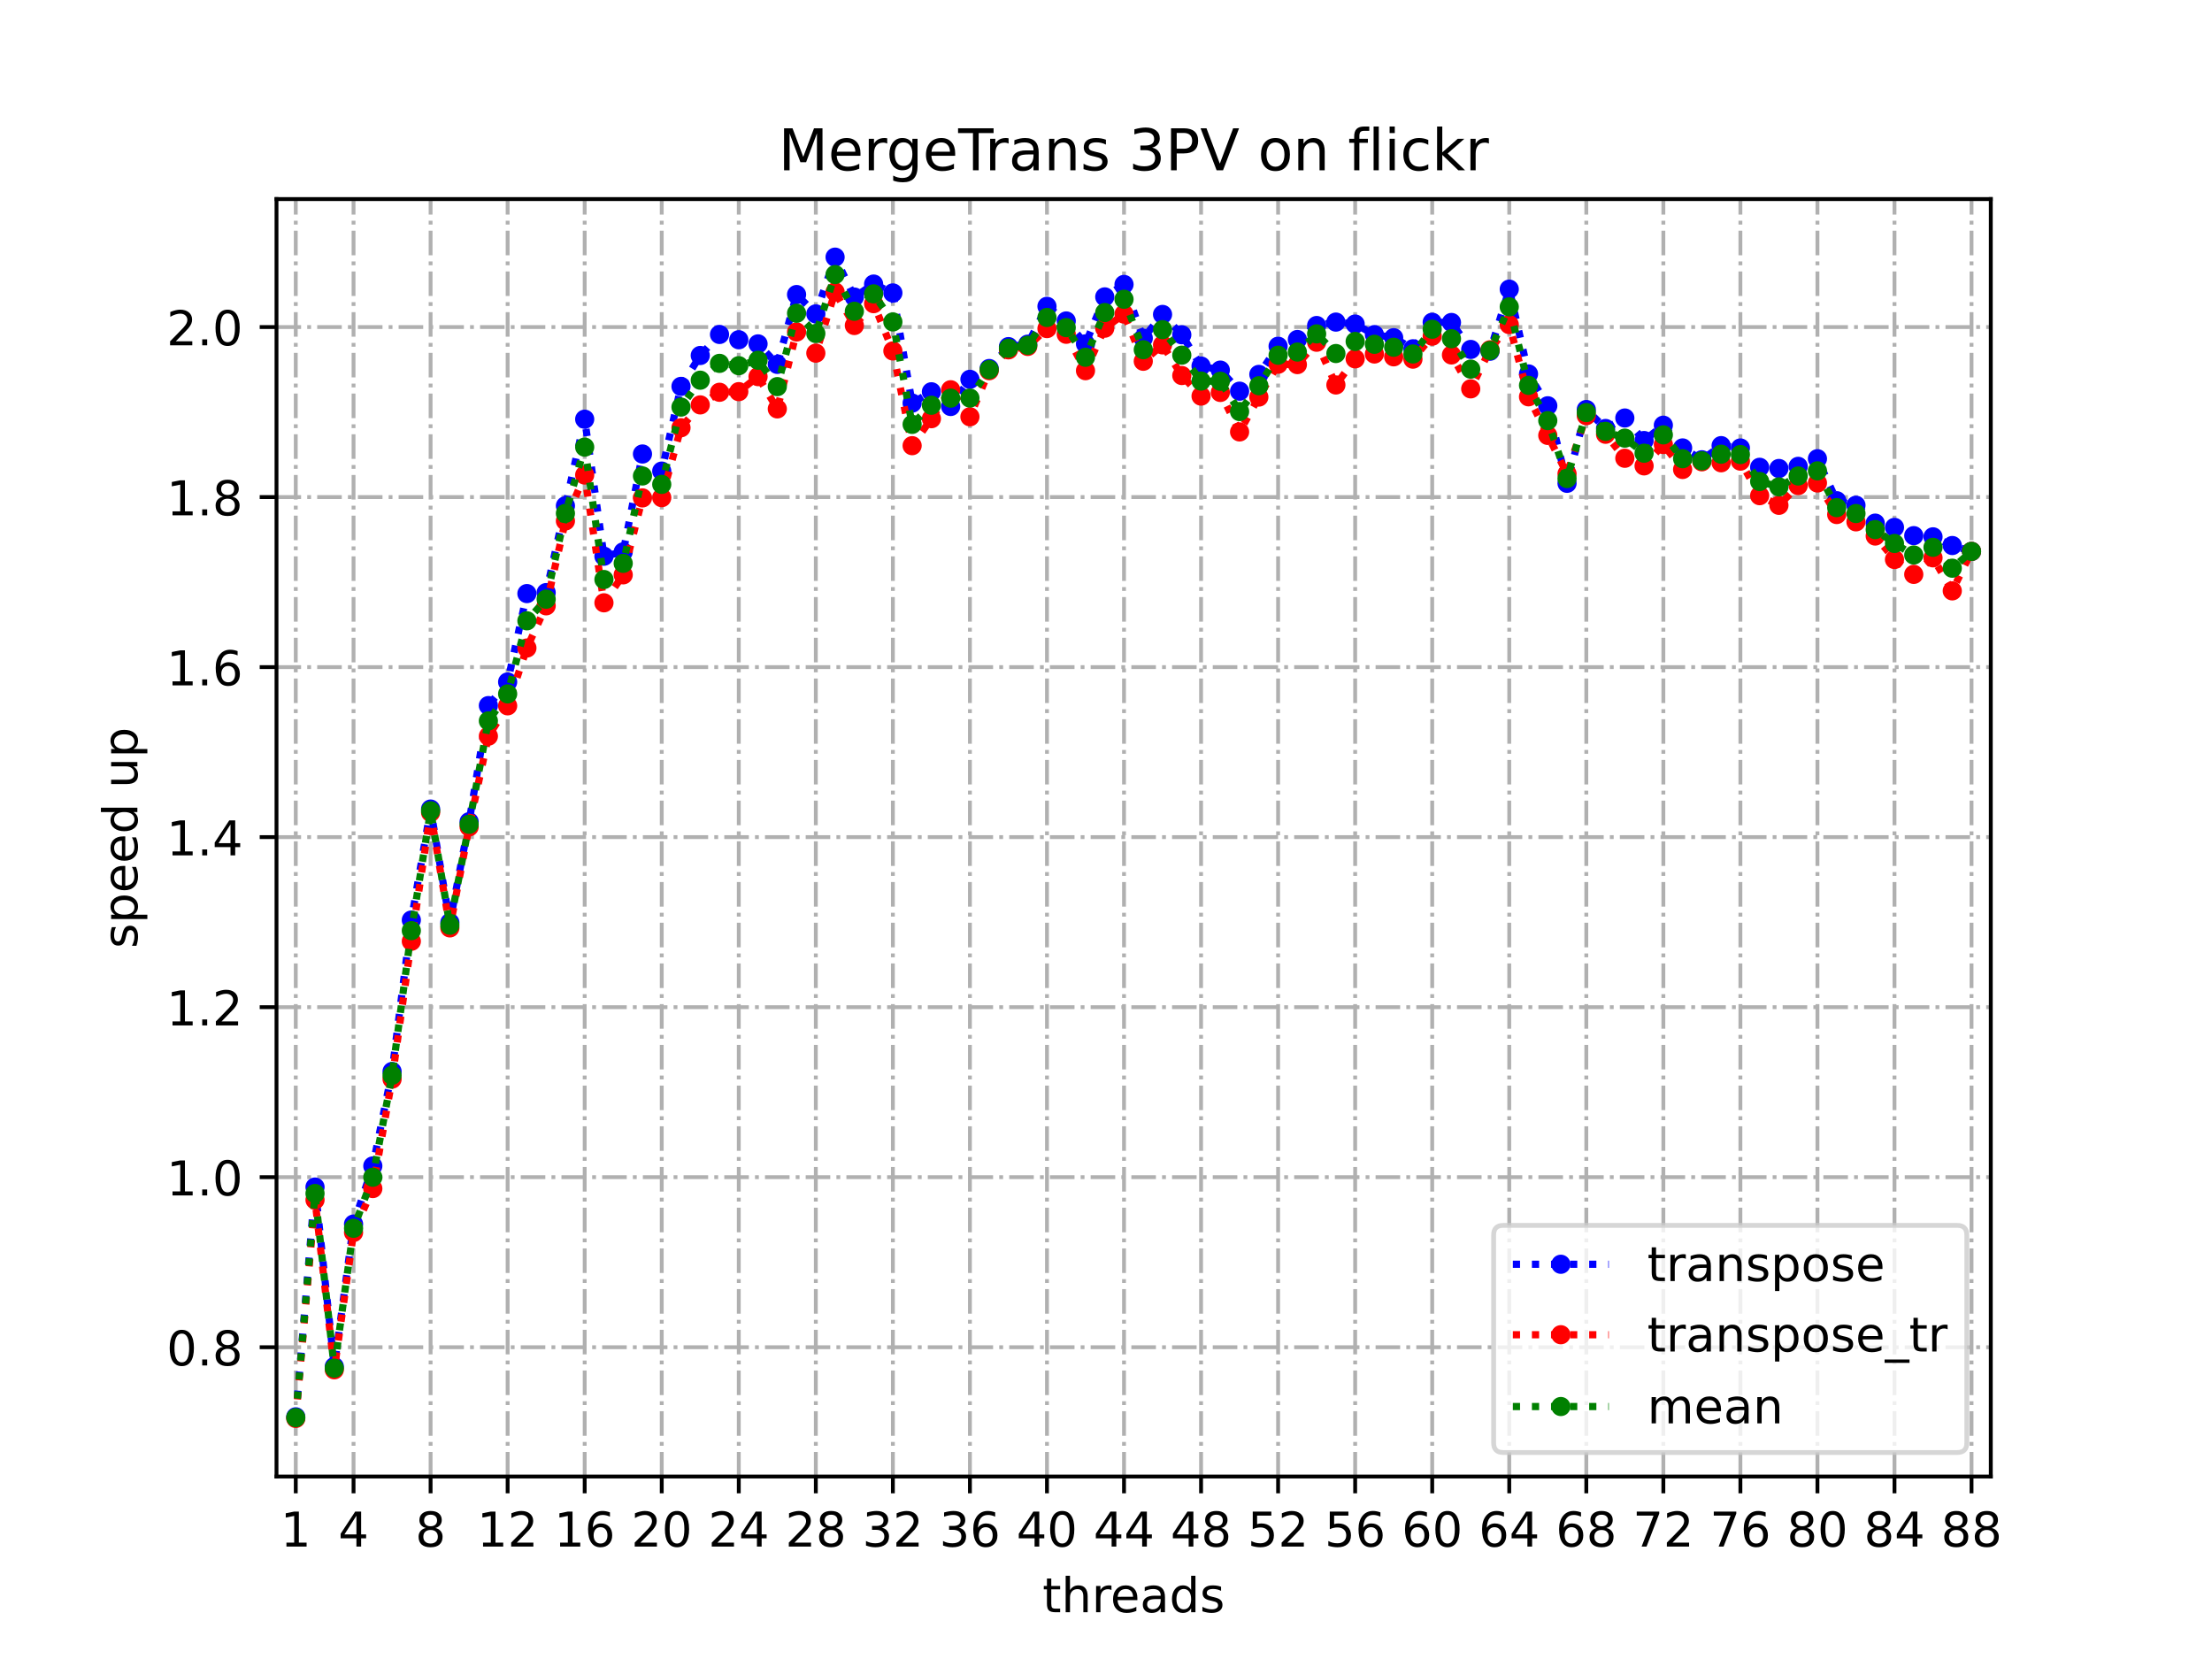 <?xml version="1.0" encoding="utf-8" standalone="no"?>
<!DOCTYPE svg PUBLIC "-//W3C//DTD SVG 1.1//EN"
  "http://www.w3.org/Graphics/SVG/1.1/DTD/svg11.dtd">
<!-- Created with matplotlib (https://matplotlib.org/) -->
<svg height="345.6pt" version="1.1" viewBox="0 0 460.8 345.6" width="460.8pt" xmlns="http://www.w3.org/2000/svg" xmlns:xlink="http://www.w3.org/1999/xlink">
 <defs>
  <style type="text/css">
*{stroke-linecap:butt;stroke-linejoin:round;}
  </style>
 </defs>
 <g id="figure_1">
  <g id="patch_1">
   <path d="M 0 345.6 
L 460.8 345.6 
L 460.8 0 
L 0 0 
z
" style="fill:#ffffff;"/>
  </g>
  <g id="axes_1">
   <g id="patch_2">
    <path d="M 57.6 307.584 
L 414.72 307.584 
L 414.72 41.472 
L 57.6 41.472 
z
" style="fill:#ffffff;"/>
   </g>
   <g id="matplotlib.axis_1">
    <g id="xtick_1">
     <g id="line2d_1">
      <path clip-path="url(#p3f165b3b99)" d="M 61.613 307.584 
L 61.613 41.472 
" style="fill:none;stroke:#b0b0b0;stroke-dasharray:5.12,1.28,0.8,1.28;stroke-dashoffset:0;stroke-width:0.8;"/>
     </g>
     <g id="line2d_2">
      <defs>
       <path d="M 0 0 
L 0 3.5 
" id="m91497aebe5" style="stroke:#000000;stroke-width:0.8;"/>
      </defs>
      <g>
       <use style="stroke:#000000;stroke-width:0.8;" x="61.613" xlink:href="#m91497aebe5" y="307.584"/>
      </g>
     </g>
     <g id="text_1">
      <!-- 1 -->
      <defs>
       <path d="M 12.406 8.297 
L 28.516 8.297 
L 28.516 63.922 
L 10.984 60.406 
L 10.984 69.391 
L 28.422 72.906 
L 38.281 72.906 
L 38.281 8.297 
L 54.391 8.297 
L 54.391 0 
L 12.406 0 
z
" id="DejaVuSans-49"/>
      </defs>
      <g transform="translate(58.431 322.182)scale(0.1 -0.1)">
       <use xlink:href="#DejaVuSans-49"/>
      </g>
     </g>
    </g>
    <g id="xtick_2">
     <g id="line2d_3">
      <path clip-path="url(#p3f165b3b99)" d="M 73.65 307.584 
L 73.65 41.472 
" style="fill:none;stroke:#b0b0b0;stroke-dasharray:5.12,1.28,0.8,1.28;stroke-dashoffset:0;stroke-width:0.8;"/>
     </g>
     <g id="line2d_4">
      <g>
       <use style="stroke:#000000;stroke-width:0.8;" x="73.65" xlink:href="#m91497aebe5" y="307.584"/>
      </g>
     </g>
     <g id="text_2">
      <!-- 4 -->
      <defs>
       <path d="M 37.797 64.312 
L 12.891 25.391 
L 37.797 25.391 
z
M 35.203 72.906 
L 47.609 72.906 
L 47.609 25.391 
L 58.016 25.391 
L 58.016 17.188 
L 47.609 17.188 
L 47.609 0 
L 37.797 0 
L 37.797 17.188 
L 4.891 17.188 
L 4.891 26.703 
z
" id="DejaVuSans-52"/>
      </defs>
      <g transform="translate(70.469 322.182)scale(0.1 -0.1)">
       <use xlink:href="#DejaVuSans-52"/>
      </g>
     </g>
    </g>
    <g id="xtick_3">
     <g id="line2d_5">
      <path clip-path="url(#p3f165b3b99)" d="M 89.701 307.584 
L 89.701 41.472 
" style="fill:none;stroke:#b0b0b0;stroke-dasharray:5.12,1.28,0.8,1.28;stroke-dashoffset:0;stroke-width:0.8;"/>
     </g>
     <g id="line2d_6">
      <g>
       <use style="stroke:#000000;stroke-width:0.8;" x="89.701" xlink:href="#m91497aebe5" y="307.584"/>
      </g>
     </g>
     <g id="text_3">
      <!-- 8 -->
      <defs>
       <path d="M 31.781 34.625 
Q 24.75 34.625 20.719 30.859 
Q 16.703 27.094 16.703 20.516 
Q 16.703 13.922 20.719 10.156 
Q 24.75 6.391 31.781 6.391 
Q 38.812 6.391 42.859 10.172 
Q 46.922 13.969 46.922 20.516 
Q 46.922 27.094 42.891 30.859 
Q 38.875 34.625 31.781 34.625 
z
M 21.922 38.812 
Q 15.578 40.375 12.031 44.719 
Q 8.5 49.078 8.5 55.328 
Q 8.5 64.062 14.719 69.141 
Q 20.953 74.219 31.781 74.219 
Q 42.672 74.219 48.875 69.141 
Q 55.078 64.062 55.078 55.328 
Q 55.078 49.078 51.531 44.719 
Q 48 40.375 41.703 38.812 
Q 48.828 37.156 52.797 32.312 
Q 56.781 27.484 56.781 20.516 
Q 56.781 9.906 50.312 4.234 
Q 43.844 -1.422 31.781 -1.422 
Q 19.734 -1.422 13.25 4.234 
Q 6.781 9.906 6.781 20.516 
Q 6.781 27.484 10.781 32.312 
Q 14.797 37.156 21.922 38.812 
z
M 18.312 54.391 
Q 18.312 48.734 21.844 45.562 
Q 25.391 42.391 31.781 42.391 
Q 38.141 42.391 41.719 45.562 
Q 45.312 48.734 45.312 54.391 
Q 45.312 60.062 41.719 63.234 
Q 38.141 66.406 31.781 66.406 
Q 25.391 66.406 21.844 63.234 
Q 18.312 60.062 18.312 54.391 
z
" id="DejaVuSans-56"/>
      </defs>
      <g transform="translate(86.519 322.182)scale(0.1 -0.1)">
       <use xlink:href="#DejaVuSans-56"/>
      </g>
     </g>
    </g>
    <g id="xtick_4">
     <g id="line2d_7">
      <path clip-path="url(#p3f165b3b99)" d="M 105.751 307.584 
L 105.751 41.472 
" style="fill:none;stroke:#b0b0b0;stroke-dasharray:5.12,1.28,0.8,1.28;stroke-dashoffset:0;stroke-width:0.8;"/>
     </g>
     <g id="line2d_8">
      <g>
       <use style="stroke:#000000;stroke-width:0.8;" x="105.751" xlink:href="#m91497aebe5" y="307.584"/>
      </g>
     </g>
     <g id="text_4">
      <!-- 12 -->
      <defs>
       <path d="M 19.188 8.297 
L 53.609 8.297 
L 53.609 0 
L 7.328 0 
L 7.328 8.297 
Q 12.938 14.109 22.625 23.891 
Q 32.328 33.688 34.812 36.531 
Q 39.547 41.844 41.422 45.531 
Q 43.312 49.219 43.312 52.781 
Q 43.312 58.594 39.234 62.25 
Q 35.156 65.922 28.609 65.922 
Q 23.969 65.922 18.812 64.312 
Q 13.672 62.703 7.812 59.422 
L 7.812 69.391 
Q 13.766 71.781 18.938 73 
Q 24.125 74.219 28.422 74.219 
Q 39.75 74.219 46.484 68.547 
Q 53.219 62.891 53.219 53.422 
Q 53.219 48.922 51.531 44.891 
Q 49.859 40.875 45.406 35.406 
Q 44.188 33.984 37.641 27.219 
Q 31.109 20.453 19.188 8.297 
z
" id="DejaVuSans-50"/>
      </defs>
      <g transform="translate(99.389 322.182)scale(0.1 -0.1)">
       <use xlink:href="#DejaVuSans-49"/>
       <use x="63.623" xlink:href="#DejaVuSans-50"/>
      </g>
     </g>
    </g>
    <g id="xtick_5">
     <g id="line2d_9">
      <path clip-path="url(#p3f165b3b99)" d="M 121.801 307.584 
L 121.801 41.472 
" style="fill:none;stroke:#b0b0b0;stroke-dasharray:5.12,1.28,0.8,1.28;stroke-dashoffset:0;stroke-width:0.8;"/>
     </g>
     <g id="line2d_10">
      <g>
       <use style="stroke:#000000;stroke-width:0.8;" x="121.801" xlink:href="#m91497aebe5" y="307.584"/>
      </g>
     </g>
     <g id="text_5">
      <!-- 16 -->
      <defs>
       <path d="M 33.016 40.375 
Q 26.375 40.375 22.484 35.828 
Q 18.609 31.297 18.609 23.391 
Q 18.609 15.531 22.484 10.953 
Q 26.375 6.391 33.016 6.391 
Q 39.656 6.391 43.531 10.953 
Q 47.406 15.531 47.406 23.391 
Q 47.406 31.297 43.531 35.828 
Q 39.656 40.375 33.016 40.375 
z
M 52.594 71.297 
L 52.594 62.312 
Q 48.875 64.062 45.094 64.984 
Q 41.312 65.922 37.594 65.922 
Q 27.828 65.922 22.672 59.328 
Q 17.531 52.734 16.797 39.406 
Q 19.672 43.656 24.016 45.922 
Q 28.375 48.188 33.594 48.188 
Q 44.578 48.188 50.953 41.516 
Q 57.328 34.859 57.328 23.391 
Q 57.328 12.156 50.688 5.359 
Q 44.047 -1.422 33.016 -1.422 
Q 20.359 -1.422 13.672 8.266 
Q 6.984 17.969 6.984 36.375 
Q 6.984 53.656 15.188 63.938 
Q 23.391 74.219 37.203 74.219 
Q 40.922 74.219 44.703 73.484 
Q 48.484 72.75 52.594 71.297 
z
" id="DejaVuSans-54"/>
      </defs>
      <g transform="translate(115.439 322.182)scale(0.1 -0.1)">
       <use xlink:href="#DejaVuSans-49"/>
       <use x="63.623" xlink:href="#DejaVuSans-54"/>
      </g>
     </g>
    </g>
    <g id="xtick_6">
     <g id="line2d_11">
      <path clip-path="url(#p3f165b3b99)" d="M 137.852 307.584 
L 137.852 41.472 
" style="fill:none;stroke:#b0b0b0;stroke-dasharray:5.12,1.28,0.8,1.28;stroke-dashoffset:0;stroke-width:0.8;"/>
     </g>
     <g id="line2d_12">
      <g>
       <use style="stroke:#000000;stroke-width:0.8;" x="137.852" xlink:href="#m91497aebe5" y="307.584"/>
      </g>
     </g>
     <g id="text_6">
      <!-- 20 -->
      <defs>
       <path d="M 31.781 66.406 
Q 24.172 66.406 20.328 58.906 
Q 16.5 51.422 16.5 36.375 
Q 16.5 21.391 20.328 13.891 
Q 24.172 6.391 31.781 6.391 
Q 39.453 6.391 43.281 13.891 
Q 47.125 21.391 47.125 36.375 
Q 47.125 51.422 43.281 58.906 
Q 39.453 66.406 31.781 66.406 
z
M 31.781 74.219 
Q 44.047 74.219 50.516 64.516 
Q 56.984 54.828 56.984 36.375 
Q 56.984 17.969 50.516 8.266 
Q 44.047 -1.422 31.781 -1.422 
Q 19.531 -1.422 13.062 8.266 
Q 6.594 17.969 6.594 36.375 
Q 6.594 54.828 13.062 64.516 
Q 19.531 74.219 31.781 74.219 
z
" id="DejaVuSans-48"/>
      </defs>
      <g transform="translate(131.489 322.182)scale(0.1 -0.1)">
       <use xlink:href="#DejaVuSans-50"/>
       <use x="63.623" xlink:href="#DejaVuSans-48"/>
      </g>
     </g>
    </g>
    <g id="xtick_7">
     <g id="line2d_13">
      <path clip-path="url(#p3f165b3b99)" d="M 153.902 307.584 
L 153.902 41.472 
" style="fill:none;stroke:#b0b0b0;stroke-dasharray:5.12,1.28,0.8,1.28;stroke-dashoffset:0;stroke-width:0.8;"/>
     </g>
     <g id="line2d_14">
      <g>
       <use style="stroke:#000000;stroke-width:0.8;" x="153.902" xlink:href="#m91497aebe5" y="307.584"/>
      </g>
     </g>
     <g id="text_7">
      <!-- 24 -->
      <g transform="translate(147.54 322.182)scale(0.1 -0.1)">
       <use xlink:href="#DejaVuSans-50"/>
       <use x="63.623" xlink:href="#DejaVuSans-52"/>
      </g>
     </g>
    </g>
    <g id="xtick_8">
     <g id="line2d_15">
      <path clip-path="url(#p3f165b3b99)" d="M 169.952 307.584 
L 169.952 41.472 
" style="fill:none;stroke:#b0b0b0;stroke-dasharray:5.12,1.28,0.8,1.28;stroke-dashoffset:0;stroke-width:0.8;"/>
     </g>
     <g id="line2d_16">
      <g>
       <use style="stroke:#000000;stroke-width:0.8;" x="169.952" xlink:href="#m91497aebe5" y="307.584"/>
      </g>
     </g>
     <g id="text_8">
      <!-- 28 -->
      <g transform="translate(163.59 322.182)scale(0.1 -0.1)">
       <use xlink:href="#DejaVuSans-50"/>
       <use x="63.623" xlink:href="#DejaVuSans-56"/>
      </g>
     </g>
    </g>
    <g id="xtick_9">
     <g id="line2d_17">
      <path clip-path="url(#p3f165b3b99)" d="M 186.003 307.584 
L 186.003 41.472 
" style="fill:none;stroke:#b0b0b0;stroke-dasharray:5.12,1.28,0.8,1.28;stroke-dashoffset:0;stroke-width:0.8;"/>
     </g>
     <g id="line2d_18">
      <g>
       <use style="stroke:#000000;stroke-width:0.8;" x="186.003" xlink:href="#m91497aebe5" y="307.584"/>
      </g>
     </g>
     <g id="text_9">
      <!-- 32 -->
      <defs>
       <path d="M 40.578 39.312 
Q 47.656 37.797 51.625 33 
Q 55.609 28.219 55.609 21.188 
Q 55.609 10.406 48.188 4.484 
Q 40.766 -1.422 27.094 -1.422 
Q 22.516 -1.422 17.656 -0.516 
Q 12.797 0.391 7.625 2.203 
L 7.625 11.719 
Q 11.719 9.328 16.594 8.109 
Q 21.484 6.891 26.812 6.891 
Q 36.078 6.891 40.938 10.547 
Q 45.797 14.203 45.797 21.188 
Q 45.797 27.641 41.281 31.266 
Q 36.766 34.906 28.719 34.906 
L 20.219 34.906 
L 20.219 43.016 
L 29.109 43.016 
Q 36.375 43.016 40.234 45.922 
Q 44.094 48.828 44.094 54.297 
Q 44.094 59.906 40.109 62.906 
Q 36.141 65.922 28.719 65.922 
Q 24.656 65.922 20.016 65.031 
Q 15.375 64.156 9.812 62.312 
L 9.812 71.094 
Q 15.438 72.656 20.344 73.438 
Q 25.25 74.219 29.594 74.219 
Q 40.828 74.219 47.359 69.109 
Q 53.906 64.016 53.906 55.328 
Q 53.906 49.266 50.438 45.094 
Q 46.969 40.922 40.578 39.312 
z
" id="DejaVuSans-51"/>
      </defs>
      <g transform="translate(179.64 322.182)scale(0.1 -0.1)">
       <use xlink:href="#DejaVuSans-51"/>
       <use x="63.623" xlink:href="#DejaVuSans-50"/>
      </g>
     </g>
    </g>
    <g id="xtick_10">
     <g id="line2d_19">
      <path clip-path="url(#p3f165b3b99)" d="M 202.053 307.584 
L 202.053 41.472 
" style="fill:none;stroke:#b0b0b0;stroke-dasharray:5.12,1.28,0.8,1.28;stroke-dashoffset:0;stroke-width:0.8;"/>
     </g>
     <g id="line2d_20">
      <g>
       <use style="stroke:#000000;stroke-width:0.8;" x="202.053" xlink:href="#m91497aebe5" y="307.584"/>
      </g>
     </g>
     <g id="text_10">
      <!-- 36 -->
      <g transform="translate(195.691 322.182)scale(0.1 -0.1)">
       <use xlink:href="#DejaVuSans-51"/>
       <use x="63.623" xlink:href="#DejaVuSans-54"/>
      </g>
     </g>
    </g>
    <g id="xtick_11">
     <g id="line2d_21">
      <path clip-path="url(#p3f165b3b99)" d="M 218.103 307.584 
L 218.103 41.472 
" style="fill:none;stroke:#b0b0b0;stroke-dasharray:5.12,1.28,0.8,1.28;stroke-dashoffset:0;stroke-width:0.8;"/>
     </g>
     <g id="line2d_22">
      <g>
       <use style="stroke:#000000;stroke-width:0.8;" x="218.103" xlink:href="#m91497aebe5" y="307.584"/>
      </g>
     </g>
     <g id="text_11">
      <!-- 40 -->
      <g transform="translate(211.741 322.182)scale(0.1 -0.1)">
       <use xlink:href="#DejaVuSans-52"/>
       <use x="63.623" xlink:href="#DejaVuSans-48"/>
      </g>
     </g>
    </g>
    <g id="xtick_12">
     <g id="line2d_23">
      <path clip-path="url(#p3f165b3b99)" d="M 234.154 307.584 
L 234.154 41.472 
" style="fill:none;stroke:#b0b0b0;stroke-dasharray:5.12,1.28,0.8,1.28;stroke-dashoffset:0;stroke-width:0.8;"/>
     </g>
     <g id="line2d_24">
      <g>
       <use style="stroke:#000000;stroke-width:0.8;" x="234.154" xlink:href="#m91497aebe5" y="307.584"/>
      </g>
     </g>
     <g id="text_12">
      <!-- 44 -->
      <g transform="translate(227.791 322.182)scale(0.1 -0.1)">
       <use xlink:href="#DejaVuSans-52"/>
       <use x="63.623" xlink:href="#DejaVuSans-52"/>
      </g>
     </g>
    </g>
    <g id="xtick_13">
     <g id="line2d_25">
      <path clip-path="url(#p3f165b3b99)" d="M 250.204 307.584 
L 250.204 41.472 
" style="fill:none;stroke:#b0b0b0;stroke-dasharray:5.12,1.28,0.8,1.28;stroke-dashoffset:0;stroke-width:0.8;"/>
     </g>
     <g id="line2d_26">
      <g>
       <use style="stroke:#000000;stroke-width:0.8;" x="250.204" xlink:href="#m91497aebe5" y="307.584"/>
      </g>
     </g>
     <g id="text_13">
      <!-- 48 -->
      <g transform="translate(243.842 322.182)scale(0.1 -0.1)">
       <use xlink:href="#DejaVuSans-52"/>
       <use x="63.623" xlink:href="#DejaVuSans-56"/>
      </g>
     </g>
    </g>
    <g id="xtick_14">
     <g id="line2d_27">
      <path clip-path="url(#p3f165b3b99)" d="M 266.254 307.584 
L 266.254 41.472 
" style="fill:none;stroke:#b0b0b0;stroke-dasharray:5.12,1.28,0.8,1.28;stroke-dashoffset:0;stroke-width:0.8;"/>
     </g>
     <g id="line2d_28">
      <g>
       <use style="stroke:#000000;stroke-width:0.8;" x="266.254" xlink:href="#m91497aebe5" y="307.584"/>
      </g>
     </g>
     <g id="text_14">
      <!-- 52 -->
      <defs>
       <path d="M 10.797 72.906 
L 49.516 72.906 
L 49.516 64.594 
L 19.828 64.594 
L 19.828 46.734 
Q 21.969 47.469 24.109 47.828 
Q 26.266 48.188 28.422 48.188 
Q 40.625 48.188 47.75 41.5 
Q 54.891 34.812 54.891 23.391 
Q 54.891 11.625 47.562 5.094 
Q 40.234 -1.422 26.906 -1.422 
Q 22.312 -1.422 17.547 -0.641 
Q 12.797 0.141 7.719 1.703 
L 7.719 11.625 
Q 12.109 9.234 16.797 8.062 
Q 21.484 6.891 26.703 6.891 
Q 35.156 6.891 40.078 11.328 
Q 45.016 15.766 45.016 23.391 
Q 45.016 31 40.078 35.438 
Q 35.156 39.891 26.703 39.891 
Q 22.75 39.891 18.812 39.016 
Q 14.891 38.141 10.797 36.281 
z
" id="DejaVuSans-53"/>
      </defs>
      <g transform="translate(259.892 322.182)scale(0.1 -0.1)">
       <use xlink:href="#DejaVuSans-53"/>
       <use x="63.623" xlink:href="#DejaVuSans-50"/>
      </g>
     </g>
    </g>
    <g id="xtick_15">
     <g id="line2d_29">
      <path clip-path="url(#p3f165b3b99)" d="M 282.305 307.584 
L 282.305 41.472 
" style="fill:none;stroke:#b0b0b0;stroke-dasharray:5.12,1.28,0.8,1.28;stroke-dashoffset:0;stroke-width:0.8;"/>
     </g>
     <g id="line2d_30">
      <g>
       <use style="stroke:#000000;stroke-width:0.8;" x="282.305" xlink:href="#m91497aebe5" y="307.584"/>
      </g>
     </g>
     <g id="text_15">
      <!-- 56 -->
      <g transform="translate(275.942 322.182)scale(0.1 -0.1)">
       <use xlink:href="#DejaVuSans-53"/>
       <use x="63.623" xlink:href="#DejaVuSans-54"/>
      </g>
     </g>
    </g>
    <g id="xtick_16">
     <g id="line2d_31">
      <path clip-path="url(#p3f165b3b99)" d="M 298.355 307.584 
L 298.355 41.472 
" style="fill:none;stroke:#b0b0b0;stroke-dasharray:5.12,1.28,0.8,1.28;stroke-dashoffset:0;stroke-width:0.8;"/>
     </g>
     <g id="line2d_32">
      <g>
       <use style="stroke:#000000;stroke-width:0.8;" x="298.355" xlink:href="#m91497aebe5" y="307.584"/>
      </g>
     </g>
     <g id="text_16">
      <!-- 60 -->
      <g transform="translate(291.993 322.182)scale(0.1 -0.1)">
       <use xlink:href="#DejaVuSans-54"/>
       <use x="63.623" xlink:href="#DejaVuSans-48"/>
      </g>
     </g>
    </g>
    <g id="xtick_17">
     <g id="line2d_33">
      <path clip-path="url(#p3f165b3b99)" d="M 314.405 307.584 
L 314.405 41.472 
" style="fill:none;stroke:#b0b0b0;stroke-dasharray:5.12,1.28,0.8,1.28;stroke-dashoffset:0;stroke-width:0.8;"/>
     </g>
     <g id="line2d_34">
      <g>
       <use style="stroke:#000000;stroke-width:0.8;" x="314.405" xlink:href="#m91497aebe5" y="307.584"/>
      </g>
     </g>
     <g id="text_17">
      <!-- 64 -->
      <g transform="translate(308.043 322.182)scale(0.1 -0.1)">
       <use xlink:href="#DejaVuSans-54"/>
       <use x="63.623" xlink:href="#DejaVuSans-52"/>
      </g>
     </g>
    </g>
    <g id="xtick_18">
     <g id="line2d_35">
      <path clip-path="url(#p3f165b3b99)" d="M 330.456 307.584 
L 330.456 41.472 
" style="fill:none;stroke:#b0b0b0;stroke-dasharray:5.12,1.28,0.8,1.28;stroke-dashoffset:0;stroke-width:0.8;"/>
     </g>
     <g id="line2d_36">
      <g>
       <use style="stroke:#000000;stroke-width:0.8;" x="330.456" xlink:href="#m91497aebe5" y="307.584"/>
      </g>
     </g>
     <g id="text_18">
      <!-- 68 -->
      <g transform="translate(324.093 322.182)scale(0.1 -0.1)">
       <use xlink:href="#DejaVuSans-54"/>
       <use x="63.623" xlink:href="#DejaVuSans-56"/>
      </g>
     </g>
    </g>
    <g id="xtick_19">
     <g id="line2d_37">
      <path clip-path="url(#p3f165b3b99)" d="M 346.506 307.584 
L 346.506 41.472 
" style="fill:none;stroke:#b0b0b0;stroke-dasharray:5.12,1.28,0.8,1.28;stroke-dashoffset:0;stroke-width:0.8;"/>
     </g>
     <g id="line2d_38">
      <g>
       <use style="stroke:#000000;stroke-width:0.8;" x="346.506" xlink:href="#m91497aebe5" y="307.584"/>
      </g>
     </g>
     <g id="text_19">
      <!-- 72 -->
      <defs>
       <path d="M 8.203 72.906 
L 55.078 72.906 
L 55.078 68.703 
L 28.609 0 
L 18.312 0 
L 43.219 64.594 
L 8.203 64.594 
z
" id="DejaVuSans-55"/>
      </defs>
      <g transform="translate(340.144 322.182)scale(0.1 -0.1)">
       <use xlink:href="#DejaVuSans-55"/>
       <use x="63.623" xlink:href="#DejaVuSans-50"/>
      </g>
     </g>
    </g>
    <g id="xtick_20">
     <g id="line2d_39">
      <path clip-path="url(#p3f165b3b99)" d="M 362.556 307.584 
L 362.556 41.472 
" style="fill:none;stroke:#b0b0b0;stroke-dasharray:5.12,1.28,0.8,1.28;stroke-dashoffset:0;stroke-width:0.8;"/>
     </g>
     <g id="line2d_40">
      <g>
       <use style="stroke:#000000;stroke-width:0.8;" x="362.556" xlink:href="#m91497aebe5" y="307.584"/>
      </g>
     </g>
     <g id="text_20">
      <!-- 76 -->
      <g transform="translate(356.194 322.182)scale(0.1 -0.1)">
       <use xlink:href="#DejaVuSans-55"/>
       <use x="63.623" xlink:href="#DejaVuSans-54"/>
      </g>
     </g>
    </g>
    <g id="xtick_21">
     <g id="line2d_41">
      <path clip-path="url(#p3f165b3b99)" d="M 378.607 307.584 
L 378.607 41.472 
" style="fill:none;stroke:#b0b0b0;stroke-dasharray:5.12,1.28,0.8,1.28;stroke-dashoffset:0;stroke-width:0.8;"/>
     </g>
     <g id="line2d_42">
      <g>
       <use style="stroke:#000000;stroke-width:0.8;" x="378.607" xlink:href="#m91497aebe5" y="307.584"/>
      </g>
     </g>
     <g id="text_21">
      <!-- 80 -->
      <g transform="translate(372.244 322.182)scale(0.1 -0.1)">
       <use xlink:href="#DejaVuSans-56"/>
       <use x="63.623" xlink:href="#DejaVuSans-48"/>
      </g>
     </g>
    </g>
    <g id="xtick_22">
     <g id="line2d_43">
      <path clip-path="url(#p3f165b3b99)" d="M 394.657 307.584 
L 394.657 41.472 
" style="fill:none;stroke:#b0b0b0;stroke-dasharray:5.12,1.28,0.8,1.28;stroke-dashoffset:0;stroke-width:0.8;"/>
     </g>
     <g id="line2d_44">
      <g>
       <use style="stroke:#000000;stroke-width:0.8;" x="394.657" xlink:href="#m91497aebe5" y="307.584"/>
      </g>
     </g>
     <g id="text_22">
      <!-- 84 -->
      <g transform="translate(388.295 322.182)scale(0.1 -0.1)">
       <use xlink:href="#DejaVuSans-56"/>
       <use x="63.623" xlink:href="#DejaVuSans-52"/>
      </g>
     </g>
    </g>
    <g id="xtick_23">
     <g id="line2d_45">
      <path clip-path="url(#p3f165b3b99)" d="M 410.707 307.584 
L 410.707 41.472 
" style="fill:none;stroke:#b0b0b0;stroke-dasharray:5.12,1.28,0.8,1.28;stroke-dashoffset:0;stroke-width:0.8;"/>
     </g>
     <g id="line2d_46">
      <g>
       <use style="stroke:#000000;stroke-width:0.8;" x="410.707" xlink:href="#m91497aebe5" y="307.584"/>
      </g>
     </g>
     <g id="text_23">
      <!-- 88 -->
      <g transform="translate(404.345 322.182)scale(0.1 -0.1)">
       <use xlink:href="#DejaVuSans-56"/>
       <use x="63.623" xlink:href="#DejaVuSans-56"/>
      </g>
     </g>
    </g>
    <g id="text_24">
     <!-- threads -->
     <defs>
      <path d="M 18.312 70.219 
L 18.312 54.688 
L 36.812 54.688 
L 36.812 47.703 
L 18.312 47.703 
L 18.312 18.016 
Q 18.312 11.328 20.141 9.422 
Q 21.969 7.516 27.594 7.516 
L 36.812 7.516 
L 36.812 0 
L 27.594 0 
Q 17.188 0 13.234 3.875 
Q 9.281 7.766 9.281 18.016 
L 9.281 47.703 
L 2.688 47.703 
L 2.688 54.688 
L 9.281 54.688 
L 9.281 70.219 
z
" id="DejaVuSans-116"/>
      <path d="M 54.891 33.016 
L 54.891 0 
L 45.906 0 
L 45.906 32.719 
Q 45.906 40.484 42.875 44.328 
Q 39.844 48.188 33.797 48.188 
Q 26.516 48.188 22.312 43.547 
Q 18.109 38.922 18.109 30.906 
L 18.109 0 
L 9.078 0 
L 9.078 75.984 
L 18.109 75.984 
L 18.109 46.188 
Q 21.344 51.125 25.703 53.562 
Q 30.078 56 35.797 56 
Q 45.219 56 50.047 50.172 
Q 54.891 44.344 54.891 33.016 
z
" id="DejaVuSans-104"/>
      <path d="M 41.109 46.297 
Q 39.594 47.172 37.812 47.578 
Q 36.031 48 33.891 48 
Q 26.266 48 22.188 43.047 
Q 18.109 38.094 18.109 28.812 
L 18.109 0 
L 9.078 0 
L 9.078 54.688 
L 18.109 54.688 
L 18.109 46.188 
Q 20.953 51.172 25.484 53.578 
Q 30.031 56 36.531 56 
Q 37.453 56 38.578 55.875 
Q 39.703 55.766 41.062 55.516 
z
" id="DejaVuSans-114"/>
      <path d="M 56.203 29.594 
L 56.203 25.203 
L 14.891 25.203 
Q 15.484 15.922 20.484 11.062 
Q 25.484 6.203 34.422 6.203 
Q 39.594 6.203 44.453 7.469 
Q 49.312 8.734 54.109 11.281 
L 54.109 2.781 
Q 49.266 0.734 44.188 -0.344 
Q 39.109 -1.422 33.891 -1.422 
Q 20.797 -1.422 13.156 6.188 
Q 5.516 13.812 5.516 26.812 
Q 5.516 40.234 12.766 48.109 
Q 20.016 56 32.328 56 
Q 43.359 56 49.781 48.891 
Q 56.203 41.797 56.203 29.594 
z
M 47.219 32.234 
Q 47.125 39.594 43.094 43.984 
Q 39.062 48.391 32.422 48.391 
Q 24.906 48.391 20.391 44.141 
Q 15.875 39.891 15.188 32.172 
z
" id="DejaVuSans-101"/>
      <path d="M 34.281 27.484 
Q 23.391 27.484 19.188 25 
Q 14.984 22.516 14.984 16.5 
Q 14.984 11.719 18.141 8.906 
Q 21.297 6.109 26.703 6.109 
Q 34.188 6.109 38.703 11.406 
Q 43.219 16.703 43.219 25.484 
L 43.219 27.484 
z
M 52.203 31.203 
L 52.203 0 
L 43.219 0 
L 43.219 8.297 
Q 40.141 3.328 35.547 0.953 
Q 30.953 -1.422 24.312 -1.422 
Q 15.922 -1.422 10.953 3.297 
Q 6 8.016 6 15.922 
Q 6 25.141 12.172 29.828 
Q 18.359 34.516 30.609 34.516 
L 43.219 34.516 
L 43.219 35.406 
Q 43.219 41.609 39.141 45 
Q 35.062 48.391 27.688 48.391 
Q 23 48.391 18.547 47.266 
Q 14.109 46.141 10.016 43.891 
L 10.016 52.203 
Q 14.938 54.109 19.578 55.047 
Q 24.219 56 28.609 56 
Q 40.484 56 46.344 49.844 
Q 52.203 43.703 52.203 31.203 
z
" id="DejaVuSans-97"/>
      <path d="M 45.406 46.391 
L 45.406 75.984 
L 54.391 75.984 
L 54.391 0 
L 45.406 0 
L 45.406 8.203 
Q 42.578 3.328 38.25 0.953 
Q 33.938 -1.422 27.875 -1.422 
Q 17.969 -1.422 11.734 6.484 
Q 5.516 14.406 5.516 27.297 
Q 5.516 40.188 11.734 48.094 
Q 17.969 56 27.875 56 
Q 33.938 56 38.25 53.625 
Q 42.578 51.266 45.406 46.391 
z
M 14.797 27.297 
Q 14.797 17.391 18.875 11.75 
Q 22.953 6.109 30.078 6.109 
Q 37.203 6.109 41.297 11.75 
Q 45.406 17.391 45.406 27.297 
Q 45.406 37.203 41.297 42.844 
Q 37.203 48.484 30.078 48.484 
Q 22.953 48.484 18.875 42.844 
Q 14.797 37.203 14.797 27.297 
z
" id="DejaVuSans-100"/>
      <path d="M 44.281 53.078 
L 44.281 44.578 
Q 40.484 46.531 36.375 47.5 
Q 32.281 48.484 27.875 48.484 
Q 21.188 48.484 17.844 46.438 
Q 14.5 44.391 14.5 40.281 
Q 14.5 37.156 16.891 35.375 
Q 19.281 33.594 26.516 31.984 
L 29.594 31.297 
Q 39.156 29.25 43.188 25.516 
Q 47.219 21.781 47.219 15.094 
Q 47.219 7.469 41.188 3.016 
Q 35.156 -1.422 24.609 -1.422 
Q 20.219 -1.422 15.453 -0.562 
Q 10.688 0.297 5.422 2 
L 5.422 11.281 
Q 10.406 8.688 15.234 7.391 
Q 20.062 6.109 24.812 6.109 
Q 31.156 6.109 34.562 8.281 
Q 37.984 10.453 37.984 14.406 
Q 37.984 18.062 35.516 20.016 
Q 33.062 21.969 24.703 23.781 
L 21.578 24.516 
Q 13.234 26.266 9.516 29.906 
Q 5.812 33.547 5.812 39.891 
Q 5.812 47.609 11.281 51.797 
Q 16.75 56 26.812 56 
Q 31.781 56 36.172 55.266 
Q 40.578 54.547 44.281 53.078 
z
" id="DejaVuSans-115"/>
     </defs>
     <g transform="translate(217.169 335.861)scale(0.1 -0.1)">
      <use xlink:href="#DejaVuSans-116"/>
      <use x="39.209" xlink:href="#DejaVuSans-104"/>
      <use x="102.588" xlink:href="#DejaVuSans-114"/>
      <use x="141.451" xlink:href="#DejaVuSans-101"/>
      <use x="202.975" xlink:href="#DejaVuSans-97"/>
      <use x="264.254" xlink:href="#DejaVuSans-100"/>
      <use x="327.73" xlink:href="#DejaVuSans-115"/>
     </g>
    </g>
   </g>
   <g id="matplotlib.axis_2">
    <g id="ytick_1">
     <g id="line2d_47">
      <path clip-path="url(#p3f165b3b99)" d="M 57.6 280.648 
L 414.72 280.648 
" style="fill:none;stroke:#b0b0b0;stroke-dasharray:5.12,1.28,0.8,1.28;stroke-dashoffset:0;stroke-width:0.8;"/>
     </g>
     <g id="line2d_48">
      <defs>
       <path d="M 0 0 
L -3.5 0 
" id="m3c8c68b8c6" style="stroke:#000000;stroke-width:0.8;"/>
      </defs>
      <g>
       <use style="stroke:#000000;stroke-width:0.8;" x="57.6" xlink:href="#m3c8c68b8c6" y="280.648"/>
      </g>
     </g>
     <g id="text_25">
      <!-- 0.8 -->
      <defs>
       <path d="M 10.688 12.406 
L 21 12.406 
L 21 0 
L 10.688 0 
z
" id="DejaVuSans-46"/>
      </defs>
      <g transform="translate(34.697 284.448)scale(0.1 -0.1)">
       <use xlink:href="#DejaVuSans-48"/>
       <use x="63.623" xlink:href="#DejaVuSans-46"/>
       <use x="95.41" xlink:href="#DejaVuSans-56"/>
      </g>
     </g>
    </g>
    <g id="ytick_2">
     <g id="line2d_49">
      <path clip-path="url(#p3f165b3b99)" d="M 57.6 245.229 
L 414.72 245.229 
" style="fill:none;stroke:#b0b0b0;stroke-dasharray:5.12,1.28,0.8,1.28;stroke-dashoffset:0;stroke-width:0.8;"/>
     </g>
     <g id="line2d_50">
      <g>
       <use style="stroke:#000000;stroke-width:0.8;" x="57.6" xlink:href="#m3c8c68b8c6" y="245.229"/>
      </g>
     </g>
     <g id="text_26">
      <!-- 1.0 -->
      <g transform="translate(34.697 249.028)scale(0.1 -0.1)">
       <use xlink:href="#DejaVuSans-49"/>
       <use x="63.623" xlink:href="#DejaVuSans-46"/>
       <use x="95.41" xlink:href="#DejaVuSans-48"/>
      </g>
     </g>
    </g>
    <g id="ytick_3">
     <g id="line2d_51">
      <path clip-path="url(#p3f165b3b99)" d="M 57.6 209.809 
L 414.72 209.809 
" style="fill:none;stroke:#b0b0b0;stroke-dasharray:5.12,1.28,0.8,1.28;stroke-dashoffset:0;stroke-width:0.8;"/>
     </g>
     <g id="line2d_52">
      <g>
       <use style="stroke:#000000;stroke-width:0.8;" x="57.6" xlink:href="#m3c8c68b8c6" y="209.809"/>
      </g>
     </g>
     <g id="text_27">
      <!-- 1.2 -->
      <g transform="translate(34.697 213.609)scale(0.1 -0.1)">
       <use xlink:href="#DejaVuSans-49"/>
       <use x="63.623" xlink:href="#DejaVuSans-46"/>
       <use x="95.41" xlink:href="#DejaVuSans-50"/>
      </g>
     </g>
    </g>
    <g id="ytick_4">
     <g id="line2d_53">
      <path clip-path="url(#p3f165b3b99)" d="M 57.6 174.39 
L 414.72 174.39 
" style="fill:none;stroke:#b0b0b0;stroke-dasharray:5.12,1.28,0.8,1.28;stroke-dashoffset:0;stroke-width:0.8;"/>
     </g>
     <g id="line2d_54">
      <g>
       <use style="stroke:#000000;stroke-width:0.8;" x="57.6" xlink:href="#m3c8c68b8c6" y="174.39"/>
      </g>
     </g>
     <g id="text_28">
      <!-- 1.4 -->
      <g transform="translate(34.697 178.189)scale(0.1 -0.1)">
       <use xlink:href="#DejaVuSans-49"/>
       <use x="63.623" xlink:href="#DejaVuSans-46"/>
       <use x="95.41" xlink:href="#DejaVuSans-52"/>
      </g>
     </g>
    </g>
    <g id="ytick_5">
     <g id="line2d_55">
      <path clip-path="url(#p3f165b3b99)" d="M 57.6 138.97 
L 414.72 138.97 
" style="fill:none;stroke:#b0b0b0;stroke-dasharray:5.12,1.28,0.8,1.28;stroke-dashoffset:0;stroke-width:0.8;"/>
     </g>
     <g id="line2d_56">
      <g>
       <use style="stroke:#000000;stroke-width:0.8;" x="57.6" xlink:href="#m3c8c68b8c6" y="138.97"/>
      </g>
     </g>
     <g id="text_29">
      <!-- 1.6 -->
      <g transform="translate(34.697 142.77)scale(0.1 -0.1)">
       <use xlink:href="#DejaVuSans-49"/>
       <use x="63.623" xlink:href="#DejaVuSans-46"/>
       <use x="95.41" xlink:href="#DejaVuSans-54"/>
      </g>
     </g>
    </g>
    <g id="ytick_6">
     <g id="line2d_57">
      <path clip-path="url(#p3f165b3b99)" d="M 57.6 103.551 
L 414.72 103.551 
" style="fill:none;stroke:#b0b0b0;stroke-dasharray:5.12,1.28,0.8,1.28;stroke-dashoffset:0;stroke-width:0.8;"/>
     </g>
     <g id="line2d_58">
      <g>
       <use style="stroke:#000000;stroke-width:0.8;" x="57.6" xlink:href="#m3c8c68b8c6" y="103.551"/>
      </g>
     </g>
     <g id="text_30">
      <!-- 1.8 -->
      <g transform="translate(34.697 107.35)scale(0.1 -0.1)">
       <use xlink:href="#DejaVuSans-49"/>
       <use x="63.623" xlink:href="#DejaVuSans-46"/>
       <use x="95.41" xlink:href="#DejaVuSans-56"/>
      </g>
     </g>
    </g>
    <g id="ytick_7">
     <g id="line2d_59">
      <path clip-path="url(#p3f165b3b99)" d="M 57.6 68.131 
L 414.72 68.131 
" style="fill:none;stroke:#b0b0b0;stroke-dasharray:5.12,1.28,0.8,1.28;stroke-dashoffset:0;stroke-width:0.8;"/>
     </g>
     <g id="line2d_60">
      <g>
       <use style="stroke:#000000;stroke-width:0.8;" x="57.6" xlink:href="#m3c8c68b8c6" y="68.131"/>
      </g>
     </g>
     <g id="text_31">
      <!-- 2.0 -->
      <g transform="translate(34.697 71.931)scale(0.1 -0.1)">
       <use xlink:href="#DejaVuSans-50"/>
       <use x="63.623" xlink:href="#DejaVuSans-46"/>
       <use x="95.41" xlink:href="#DejaVuSans-48"/>
      </g>
     </g>
    </g>
    <g id="text_32">
     <!-- speed up -->
     <defs>
      <path d="M 18.109 8.203 
L 18.109 -20.797 
L 9.078 -20.797 
L 9.078 54.688 
L 18.109 54.688 
L 18.109 46.391 
Q 20.953 51.266 25.266 53.625 
Q 29.594 56 35.594 56 
Q 45.562 56 51.781 48.094 
Q 58.016 40.188 58.016 27.297 
Q 58.016 14.406 51.781 6.484 
Q 45.562 -1.422 35.594 -1.422 
Q 29.594 -1.422 25.266 0.953 
Q 20.953 3.328 18.109 8.203 
z
M 48.688 27.297 
Q 48.688 37.203 44.609 42.844 
Q 40.531 48.484 33.406 48.484 
Q 26.266 48.484 22.188 42.844 
Q 18.109 37.203 18.109 27.297 
Q 18.109 17.391 22.188 11.75 
Q 26.266 6.109 33.406 6.109 
Q 40.531 6.109 44.609 11.75 
Q 48.688 17.391 48.688 27.297 
z
" id="DejaVuSans-112"/>
      <path id="DejaVuSans-32"/>
      <path d="M 8.5 21.578 
L 8.5 54.688 
L 17.484 54.688 
L 17.484 21.922 
Q 17.484 14.156 20.5 10.266 
Q 23.531 6.391 29.594 6.391 
Q 36.859 6.391 41.078 11.031 
Q 45.312 15.672 45.312 23.688 
L 45.312 54.688 
L 54.297 54.688 
L 54.297 0 
L 45.312 0 
L 45.312 8.406 
Q 42.047 3.422 37.719 1 
Q 33.406 -1.422 27.688 -1.422 
Q 18.266 -1.422 13.375 4.438 
Q 8.5 10.297 8.5 21.578 
z
M 31.109 56 
z
" id="DejaVuSans-117"/>
     </defs>
     <g transform="translate(28.617 197.566)rotate(-90)scale(0.1 -0.1)">
      <use xlink:href="#DejaVuSans-115"/>
      <use x="52.1" xlink:href="#DejaVuSans-112"/>
      <use x="115.576" xlink:href="#DejaVuSans-101"/>
      <use x="177.1" xlink:href="#DejaVuSans-101"/>
      <use x="238.623" xlink:href="#DejaVuSans-100"/>
      <use x="302.1" xlink:href="#DejaVuSans-32"/>
      <use x="333.887" xlink:href="#DejaVuSans-117"/>
      <use x="397.266" xlink:href="#DejaVuSans-112"/>
     </g>
    </g>
   </g>
   <g id="line2d_61">
    <path clip-path="url(#p3f165b3b99)" d="M 61.613 295.15 
L 65.625 247.287 
L 69.638 284.677 
L 73.65 254.997 
L 77.663 242.889 
L 81.676 223.209 
L 85.688 191.663 
L 89.701 168.542 
L 93.713 192.183 
L 97.726 171.178 
L 101.738 146.989 
L 105.751 142.068 
L 109.764 123.655 
L 113.776 123.448 
L 117.789 105.366 
L 121.801 87.328 
L 125.814 115.874 
L 129.827 114.967 
L 133.839 94.576 
L 137.852 98.139 
L 141.864 80.491 
L 145.877 74.056 
L 149.889 69.673 
L 153.902 70.776 
L 157.915 71.638 
L 161.927 75.904 
L 165.94 61.361 
L 169.952 65.39 
L 173.965 53.568 
L 177.978 61.881 
L 181.99 59.177 
L 186.003 61.021 
L 190.015 83.971 
L 194.028 81.617 
L 198.04 84.68 
L 202.053 79.023 
L 206.066 76.768 
L 210.078 72.208 
L 214.091 71.7 
L 218.103 63.817 
L 222.116 66.862 
L 226.129 71.635 
L 230.141 61.847 
L 234.154 59.257 
L 238.166 70.446 
L 242.179 65.503 
L 246.191 69.739 
L 250.204 76.255 
L 254.217 77.1 
L 258.229 81.49 
L 262.242 77.997 
L 266.254 72.125 
L 270.267 70.726 
L 274.28 67.813 
L 278.292 67.098 
L 282.305 67.508 
L 286.317 69.708 
L 290.33 70.349 
L 294.342 72.658 
L 298.355 67.133 
L 302.368 67.18 
L 306.38 72.796 
L 310.393 73.17 
L 314.405 60.236 
L 318.418 77.898 
L 322.431 84.532 
L 326.443 100.682 
L 330.456 85.31 
L 334.468 89.262 
L 338.481 87.079 
L 342.493 91.773 
L 346.506 88.581 
L 350.519 93.314 
L 354.531 95.781 
L 358.544 92.832 
L 362.556 93.322 
L 366.569 97.347 
L 370.582 97.595 
L 374.594 97.15 
L 378.607 95.561 
L 382.619 104.307 
L 386.632 105.252 
L 390.644 108.977 
L 394.657 109.87 
L 398.67 111.585 
L 402.682 111.833 
L 406.695 113.642 
L 410.707 114.87 
" style="fill:none;stroke:#0000ff;stroke-dasharray:1.5,2.475;stroke-dashoffset:0;stroke-width:1.5;"/>
    <defs>
     <path d="M 0 1.5 
C 0.398 1.5 0.779 1.342 1.061 1.061 
C 1.342 0.779 1.5 0.398 1.5 0 
C 1.5 -0.398 1.342 -0.779 1.061 -1.061 
C 0.779 -1.342 0.398 -1.5 0 -1.5 
C -0.398 -1.5 -0.779 -1.342 -1.061 -1.061 
C -1.342 -0.779 -1.5 -0.398 -1.5 0 
C -1.5 0.398 -1.342 0.779 -1.061 1.061 
C -0.779 1.342 -0.398 1.5 0 1.5 
z
" id="m5425bc6a5a" style="stroke:#0000ff;"/>
    </defs>
    <g clip-path="url(#p3f165b3b99)">
     <use style="fill:#0000ff;stroke:#0000ff;" x="61.613" xlink:href="#m5425bc6a5a" y="295.15"/>
     <use style="fill:#0000ff;stroke:#0000ff;" x="65.625" xlink:href="#m5425bc6a5a" y="247.287"/>
     <use style="fill:#0000ff;stroke:#0000ff;" x="69.638" xlink:href="#m5425bc6a5a" y="284.677"/>
     <use style="fill:#0000ff;stroke:#0000ff;" x="73.65" xlink:href="#m5425bc6a5a" y="254.997"/>
     <use style="fill:#0000ff;stroke:#0000ff;" x="77.663" xlink:href="#m5425bc6a5a" y="242.889"/>
     <use style="fill:#0000ff;stroke:#0000ff;" x="81.676" xlink:href="#m5425bc6a5a" y="223.209"/>
     <use style="fill:#0000ff;stroke:#0000ff;" x="85.688" xlink:href="#m5425bc6a5a" y="191.663"/>
     <use style="fill:#0000ff;stroke:#0000ff;" x="89.701" xlink:href="#m5425bc6a5a" y="168.542"/>
     <use style="fill:#0000ff;stroke:#0000ff;" x="93.713" xlink:href="#m5425bc6a5a" y="192.183"/>
     <use style="fill:#0000ff;stroke:#0000ff;" x="97.726" xlink:href="#m5425bc6a5a" y="171.178"/>
     <use style="fill:#0000ff;stroke:#0000ff;" x="101.738" xlink:href="#m5425bc6a5a" y="146.989"/>
     <use style="fill:#0000ff;stroke:#0000ff;" x="105.751" xlink:href="#m5425bc6a5a" y="142.068"/>
     <use style="fill:#0000ff;stroke:#0000ff;" x="109.764" xlink:href="#m5425bc6a5a" y="123.655"/>
     <use style="fill:#0000ff;stroke:#0000ff;" x="113.776" xlink:href="#m5425bc6a5a" y="123.448"/>
     <use style="fill:#0000ff;stroke:#0000ff;" x="117.789" xlink:href="#m5425bc6a5a" y="105.366"/>
     <use style="fill:#0000ff;stroke:#0000ff;" x="121.801" xlink:href="#m5425bc6a5a" y="87.328"/>
     <use style="fill:#0000ff;stroke:#0000ff;" x="125.814" xlink:href="#m5425bc6a5a" y="115.874"/>
     <use style="fill:#0000ff;stroke:#0000ff;" x="129.827" xlink:href="#m5425bc6a5a" y="114.967"/>
     <use style="fill:#0000ff;stroke:#0000ff;" x="133.839" xlink:href="#m5425bc6a5a" y="94.576"/>
     <use style="fill:#0000ff;stroke:#0000ff;" x="137.852" xlink:href="#m5425bc6a5a" y="98.139"/>
     <use style="fill:#0000ff;stroke:#0000ff;" x="141.864" xlink:href="#m5425bc6a5a" y="80.491"/>
     <use style="fill:#0000ff;stroke:#0000ff;" x="145.877" xlink:href="#m5425bc6a5a" y="74.056"/>
     <use style="fill:#0000ff;stroke:#0000ff;" x="149.889" xlink:href="#m5425bc6a5a" y="69.673"/>
     <use style="fill:#0000ff;stroke:#0000ff;" x="153.902" xlink:href="#m5425bc6a5a" y="70.776"/>
     <use style="fill:#0000ff;stroke:#0000ff;" x="157.915" xlink:href="#m5425bc6a5a" y="71.638"/>
     <use style="fill:#0000ff;stroke:#0000ff;" x="161.927" xlink:href="#m5425bc6a5a" y="75.904"/>
     <use style="fill:#0000ff;stroke:#0000ff;" x="165.94" xlink:href="#m5425bc6a5a" y="61.361"/>
     <use style="fill:#0000ff;stroke:#0000ff;" x="169.952" xlink:href="#m5425bc6a5a" y="65.39"/>
     <use style="fill:#0000ff;stroke:#0000ff;" x="173.965" xlink:href="#m5425bc6a5a" y="53.568"/>
     <use style="fill:#0000ff;stroke:#0000ff;" x="177.978" xlink:href="#m5425bc6a5a" y="61.881"/>
     <use style="fill:#0000ff;stroke:#0000ff;" x="181.99" xlink:href="#m5425bc6a5a" y="59.177"/>
     <use style="fill:#0000ff;stroke:#0000ff;" x="186.003" xlink:href="#m5425bc6a5a" y="61.021"/>
     <use style="fill:#0000ff;stroke:#0000ff;" x="190.015" xlink:href="#m5425bc6a5a" y="83.971"/>
     <use style="fill:#0000ff;stroke:#0000ff;" x="194.028" xlink:href="#m5425bc6a5a" y="81.617"/>
     <use style="fill:#0000ff;stroke:#0000ff;" x="198.04" xlink:href="#m5425bc6a5a" y="84.68"/>
     <use style="fill:#0000ff;stroke:#0000ff;" x="202.053" xlink:href="#m5425bc6a5a" y="79.023"/>
     <use style="fill:#0000ff;stroke:#0000ff;" x="206.066" xlink:href="#m5425bc6a5a" y="76.768"/>
     <use style="fill:#0000ff;stroke:#0000ff;" x="210.078" xlink:href="#m5425bc6a5a" y="72.208"/>
     <use style="fill:#0000ff;stroke:#0000ff;" x="214.091" xlink:href="#m5425bc6a5a" y="71.7"/>
     <use style="fill:#0000ff;stroke:#0000ff;" x="218.103" xlink:href="#m5425bc6a5a" y="63.817"/>
     <use style="fill:#0000ff;stroke:#0000ff;" x="222.116" xlink:href="#m5425bc6a5a" y="66.862"/>
     <use style="fill:#0000ff;stroke:#0000ff;" x="226.129" xlink:href="#m5425bc6a5a" y="71.635"/>
     <use style="fill:#0000ff;stroke:#0000ff;" x="230.141" xlink:href="#m5425bc6a5a" y="61.847"/>
     <use style="fill:#0000ff;stroke:#0000ff;" x="234.154" xlink:href="#m5425bc6a5a" y="59.257"/>
     <use style="fill:#0000ff;stroke:#0000ff;" x="238.166" xlink:href="#m5425bc6a5a" y="70.446"/>
     <use style="fill:#0000ff;stroke:#0000ff;" x="242.179" xlink:href="#m5425bc6a5a" y="65.503"/>
     <use style="fill:#0000ff;stroke:#0000ff;" x="246.191" xlink:href="#m5425bc6a5a" y="69.739"/>
     <use style="fill:#0000ff;stroke:#0000ff;" x="250.204" xlink:href="#m5425bc6a5a" y="76.255"/>
     <use style="fill:#0000ff;stroke:#0000ff;" x="254.217" xlink:href="#m5425bc6a5a" y="77.1"/>
     <use style="fill:#0000ff;stroke:#0000ff;" x="258.229" xlink:href="#m5425bc6a5a" y="81.49"/>
     <use style="fill:#0000ff;stroke:#0000ff;" x="262.242" xlink:href="#m5425bc6a5a" y="77.997"/>
     <use style="fill:#0000ff;stroke:#0000ff;" x="266.254" xlink:href="#m5425bc6a5a" y="72.125"/>
     <use style="fill:#0000ff;stroke:#0000ff;" x="270.267" xlink:href="#m5425bc6a5a" y="70.726"/>
     <use style="fill:#0000ff;stroke:#0000ff;" x="274.28" xlink:href="#m5425bc6a5a" y="67.813"/>
     <use style="fill:#0000ff;stroke:#0000ff;" x="278.292" xlink:href="#m5425bc6a5a" y="67.098"/>
     <use style="fill:#0000ff;stroke:#0000ff;" x="282.305" xlink:href="#m5425bc6a5a" y="67.508"/>
     <use style="fill:#0000ff;stroke:#0000ff;" x="286.317" xlink:href="#m5425bc6a5a" y="69.708"/>
     <use style="fill:#0000ff;stroke:#0000ff;" x="290.33" xlink:href="#m5425bc6a5a" y="70.349"/>
     <use style="fill:#0000ff;stroke:#0000ff;" x="294.342" xlink:href="#m5425bc6a5a" y="72.658"/>
     <use style="fill:#0000ff;stroke:#0000ff;" x="298.355" xlink:href="#m5425bc6a5a" y="67.133"/>
     <use style="fill:#0000ff;stroke:#0000ff;" x="302.368" xlink:href="#m5425bc6a5a" y="67.18"/>
     <use style="fill:#0000ff;stroke:#0000ff;" x="306.38" xlink:href="#m5425bc6a5a" y="72.796"/>
     <use style="fill:#0000ff;stroke:#0000ff;" x="310.393" xlink:href="#m5425bc6a5a" y="73.17"/>
     <use style="fill:#0000ff;stroke:#0000ff;" x="314.405" xlink:href="#m5425bc6a5a" y="60.236"/>
     <use style="fill:#0000ff;stroke:#0000ff;" x="318.418" xlink:href="#m5425bc6a5a" y="77.898"/>
     <use style="fill:#0000ff;stroke:#0000ff;" x="322.431" xlink:href="#m5425bc6a5a" y="84.532"/>
     <use style="fill:#0000ff;stroke:#0000ff;" x="326.443" xlink:href="#m5425bc6a5a" y="100.682"/>
     <use style="fill:#0000ff;stroke:#0000ff;" x="330.456" xlink:href="#m5425bc6a5a" y="85.31"/>
     <use style="fill:#0000ff;stroke:#0000ff;" x="334.468" xlink:href="#m5425bc6a5a" y="89.262"/>
     <use style="fill:#0000ff;stroke:#0000ff;" x="338.481" xlink:href="#m5425bc6a5a" y="87.079"/>
     <use style="fill:#0000ff;stroke:#0000ff;" x="342.493" xlink:href="#m5425bc6a5a" y="91.773"/>
     <use style="fill:#0000ff;stroke:#0000ff;" x="346.506" xlink:href="#m5425bc6a5a" y="88.581"/>
     <use style="fill:#0000ff;stroke:#0000ff;" x="350.519" xlink:href="#m5425bc6a5a" y="93.314"/>
     <use style="fill:#0000ff;stroke:#0000ff;" x="354.531" xlink:href="#m5425bc6a5a" y="95.781"/>
     <use style="fill:#0000ff;stroke:#0000ff;" x="358.544" xlink:href="#m5425bc6a5a" y="92.832"/>
     <use style="fill:#0000ff;stroke:#0000ff;" x="362.556" xlink:href="#m5425bc6a5a" y="93.322"/>
     <use style="fill:#0000ff;stroke:#0000ff;" x="366.569" xlink:href="#m5425bc6a5a" y="97.347"/>
     <use style="fill:#0000ff;stroke:#0000ff;" x="370.582" xlink:href="#m5425bc6a5a" y="97.595"/>
     <use style="fill:#0000ff;stroke:#0000ff;" x="374.594" xlink:href="#m5425bc6a5a" y="97.15"/>
     <use style="fill:#0000ff;stroke:#0000ff;" x="378.607" xlink:href="#m5425bc6a5a" y="95.561"/>
     <use style="fill:#0000ff;stroke:#0000ff;" x="382.619" xlink:href="#m5425bc6a5a" y="104.307"/>
     <use style="fill:#0000ff;stroke:#0000ff;" x="386.632" xlink:href="#m5425bc6a5a" y="105.252"/>
     <use style="fill:#0000ff;stroke:#0000ff;" x="390.644" xlink:href="#m5425bc6a5a" y="108.977"/>
     <use style="fill:#0000ff;stroke:#0000ff;" x="394.657" xlink:href="#m5425bc6a5a" y="109.87"/>
     <use style="fill:#0000ff;stroke:#0000ff;" x="398.67" xlink:href="#m5425bc6a5a" y="111.585"/>
     <use style="fill:#0000ff;stroke:#0000ff;" x="402.682" xlink:href="#m5425bc6a5a" y="111.833"/>
     <use style="fill:#0000ff;stroke:#0000ff;" x="406.695" xlink:href="#m5425bc6a5a" y="113.642"/>
     <use style="fill:#0000ff;stroke:#0000ff;" x="410.707" xlink:href="#m5425bc6a5a" y="114.87"/>
    </g>
   </g>
   <g id="line2d_62">
    <path clip-path="url(#p3f165b3b99)" d="M 61.613 295.488 
L 65.625 249.972 
L 69.638 285.353 
L 73.65 256.75 
L 77.663 247.601 
L 81.676 224.795 
L 85.688 196.087 
L 89.701 169.256 
L 93.713 193.297 
L 97.726 172.254 
L 101.738 153.361 
L 105.751 147.037 
L 109.764 134.993 
L 113.776 126.203 
L 117.789 108.522 
L 121.801 98.958 
L 125.814 125.576 
L 129.827 119.75 
L 133.839 103.726 
L 137.852 103.671 
L 141.864 89.11 
L 145.877 84.347 
L 149.889 81.719 
L 153.902 81.586 
L 157.915 78.458 
L 161.927 85.179 
L 165.94 69.159 
L 169.952 73.569 
L 173.965 60.818 
L 177.978 67.809 
L 181.99 63.258 
L 186.003 73.109 
L 190.015 92.842 
L 194.028 87.223 
L 198.04 81.196 
L 202.053 86.824 
L 206.066 77.223 
L 210.078 72.881 
L 214.091 72.167 
L 218.103 68.454 
L 222.116 69.634 
L 226.129 77.22 
L 230.141 68.367 
L 234.154 65.429 
L 238.166 75.256 
L 242.179 71.844 
L 246.191 78.231 
L 250.204 82.515 
L 254.217 81.753 
L 258.229 89.977 
L 262.242 82.715 
L 266.254 75.877 
L 270.267 75.952 
L 274.28 71.292 
L 278.292 80.196 
L 282.305 74.754 
L 286.317 73.743 
L 290.33 74.331 
L 294.342 74.817 
L 298.355 70.032 
L 302.368 73.94 
L 306.38 81.005 
L 310.393 72.874 
L 314.405 67.616 
L 318.418 82.661 
L 322.431 90.708 
L 326.443 98.698 
L 330.456 86.584 
L 334.468 90.464 
L 338.481 95.466 
L 342.493 97.051 
L 346.506 92.602 
L 350.519 97.8 
L 354.531 96.202 
L 358.544 96.403 
L 362.556 96.059 
L 366.569 103.257 
L 370.582 105.267 
L 374.594 101.155 
L 378.607 100.615 
L 382.619 107.186 
L 386.632 108.708 
L 390.644 111.664 
L 394.657 116.552 
L 398.67 119.654 
L 402.682 116.207 
L 406.695 123.091 
L 410.707 114.864 
" style="fill:none;stroke:#ff0000;stroke-dasharray:1.5,2.475;stroke-dashoffset:0;stroke-width:1.5;"/>
    <defs>
     <path d="M 0 1.5 
C 0.398 1.5 0.779 1.342 1.061 1.061 
C 1.342 0.779 1.5 0.398 1.5 0 
C 1.5 -0.398 1.342 -0.779 1.061 -1.061 
C 0.779 -1.342 0.398 -1.5 0 -1.5 
C -0.398 -1.5 -0.779 -1.342 -1.061 -1.061 
C -1.342 -0.779 -1.5 -0.398 -1.5 0 
C -1.5 0.398 -1.342 0.779 -1.061 1.061 
C -0.779 1.342 -0.398 1.5 0 1.5 
z
" id="mccfdbb5c1a" style="stroke:#ff0000;"/>
    </defs>
    <g clip-path="url(#p3f165b3b99)">
     <use style="fill:#ff0000;stroke:#ff0000;" x="61.613" xlink:href="#mccfdbb5c1a" y="295.488"/>
     <use style="fill:#ff0000;stroke:#ff0000;" x="65.625" xlink:href="#mccfdbb5c1a" y="249.972"/>
     <use style="fill:#ff0000;stroke:#ff0000;" x="69.638" xlink:href="#mccfdbb5c1a" y="285.353"/>
     <use style="fill:#ff0000;stroke:#ff0000;" x="73.65" xlink:href="#mccfdbb5c1a" y="256.75"/>
     <use style="fill:#ff0000;stroke:#ff0000;" x="77.663" xlink:href="#mccfdbb5c1a" y="247.601"/>
     <use style="fill:#ff0000;stroke:#ff0000;" x="81.676" xlink:href="#mccfdbb5c1a" y="224.795"/>
     <use style="fill:#ff0000;stroke:#ff0000;" x="85.688" xlink:href="#mccfdbb5c1a" y="196.087"/>
     <use style="fill:#ff0000;stroke:#ff0000;" x="89.701" xlink:href="#mccfdbb5c1a" y="169.256"/>
     <use style="fill:#ff0000;stroke:#ff0000;" x="93.713" xlink:href="#mccfdbb5c1a" y="193.297"/>
     <use style="fill:#ff0000;stroke:#ff0000;" x="97.726" xlink:href="#mccfdbb5c1a" y="172.254"/>
     <use style="fill:#ff0000;stroke:#ff0000;" x="101.738" xlink:href="#mccfdbb5c1a" y="153.361"/>
     <use style="fill:#ff0000;stroke:#ff0000;" x="105.751" xlink:href="#mccfdbb5c1a" y="147.037"/>
     <use style="fill:#ff0000;stroke:#ff0000;" x="109.764" xlink:href="#mccfdbb5c1a" y="134.993"/>
     <use style="fill:#ff0000;stroke:#ff0000;" x="113.776" xlink:href="#mccfdbb5c1a" y="126.203"/>
     <use style="fill:#ff0000;stroke:#ff0000;" x="117.789" xlink:href="#mccfdbb5c1a" y="108.522"/>
     <use style="fill:#ff0000;stroke:#ff0000;" x="121.801" xlink:href="#mccfdbb5c1a" y="98.958"/>
     <use style="fill:#ff0000;stroke:#ff0000;" x="125.814" xlink:href="#mccfdbb5c1a" y="125.576"/>
     <use style="fill:#ff0000;stroke:#ff0000;" x="129.827" xlink:href="#mccfdbb5c1a" y="119.75"/>
     <use style="fill:#ff0000;stroke:#ff0000;" x="133.839" xlink:href="#mccfdbb5c1a" y="103.726"/>
     <use style="fill:#ff0000;stroke:#ff0000;" x="137.852" xlink:href="#mccfdbb5c1a" y="103.671"/>
     <use style="fill:#ff0000;stroke:#ff0000;" x="141.864" xlink:href="#mccfdbb5c1a" y="89.11"/>
     <use style="fill:#ff0000;stroke:#ff0000;" x="145.877" xlink:href="#mccfdbb5c1a" y="84.347"/>
     <use style="fill:#ff0000;stroke:#ff0000;" x="149.889" xlink:href="#mccfdbb5c1a" y="81.719"/>
     <use style="fill:#ff0000;stroke:#ff0000;" x="153.902" xlink:href="#mccfdbb5c1a" y="81.586"/>
     <use style="fill:#ff0000;stroke:#ff0000;" x="157.915" xlink:href="#mccfdbb5c1a" y="78.458"/>
     <use style="fill:#ff0000;stroke:#ff0000;" x="161.927" xlink:href="#mccfdbb5c1a" y="85.179"/>
     <use style="fill:#ff0000;stroke:#ff0000;" x="165.94" xlink:href="#mccfdbb5c1a" y="69.159"/>
     <use style="fill:#ff0000;stroke:#ff0000;" x="169.952" xlink:href="#mccfdbb5c1a" y="73.569"/>
     <use style="fill:#ff0000;stroke:#ff0000;" x="173.965" xlink:href="#mccfdbb5c1a" y="60.818"/>
     <use style="fill:#ff0000;stroke:#ff0000;" x="177.978" xlink:href="#mccfdbb5c1a" y="67.809"/>
     <use style="fill:#ff0000;stroke:#ff0000;" x="181.99" xlink:href="#mccfdbb5c1a" y="63.258"/>
     <use style="fill:#ff0000;stroke:#ff0000;" x="186.003" xlink:href="#mccfdbb5c1a" y="73.109"/>
     <use style="fill:#ff0000;stroke:#ff0000;" x="190.015" xlink:href="#mccfdbb5c1a" y="92.842"/>
     <use style="fill:#ff0000;stroke:#ff0000;" x="194.028" xlink:href="#mccfdbb5c1a" y="87.223"/>
     <use style="fill:#ff0000;stroke:#ff0000;" x="198.04" xlink:href="#mccfdbb5c1a" y="81.196"/>
     <use style="fill:#ff0000;stroke:#ff0000;" x="202.053" xlink:href="#mccfdbb5c1a" y="86.824"/>
     <use style="fill:#ff0000;stroke:#ff0000;" x="206.066" xlink:href="#mccfdbb5c1a" y="77.223"/>
     <use style="fill:#ff0000;stroke:#ff0000;" x="210.078" xlink:href="#mccfdbb5c1a" y="72.881"/>
     <use style="fill:#ff0000;stroke:#ff0000;" x="214.091" xlink:href="#mccfdbb5c1a" y="72.167"/>
     <use style="fill:#ff0000;stroke:#ff0000;" x="218.103" xlink:href="#mccfdbb5c1a" y="68.454"/>
     <use style="fill:#ff0000;stroke:#ff0000;" x="222.116" xlink:href="#mccfdbb5c1a" y="69.634"/>
     <use style="fill:#ff0000;stroke:#ff0000;" x="226.129" xlink:href="#mccfdbb5c1a" y="77.22"/>
     <use style="fill:#ff0000;stroke:#ff0000;" x="230.141" xlink:href="#mccfdbb5c1a" y="68.367"/>
     <use style="fill:#ff0000;stroke:#ff0000;" x="234.154" xlink:href="#mccfdbb5c1a" y="65.429"/>
     <use style="fill:#ff0000;stroke:#ff0000;" x="238.166" xlink:href="#mccfdbb5c1a" y="75.256"/>
     <use style="fill:#ff0000;stroke:#ff0000;" x="242.179" xlink:href="#mccfdbb5c1a" y="71.844"/>
     <use style="fill:#ff0000;stroke:#ff0000;" x="246.191" xlink:href="#mccfdbb5c1a" y="78.231"/>
     <use style="fill:#ff0000;stroke:#ff0000;" x="250.204" xlink:href="#mccfdbb5c1a" y="82.515"/>
     <use style="fill:#ff0000;stroke:#ff0000;" x="254.217" xlink:href="#mccfdbb5c1a" y="81.753"/>
     <use style="fill:#ff0000;stroke:#ff0000;" x="258.229" xlink:href="#mccfdbb5c1a" y="89.977"/>
     <use style="fill:#ff0000;stroke:#ff0000;" x="262.242" xlink:href="#mccfdbb5c1a" y="82.715"/>
     <use style="fill:#ff0000;stroke:#ff0000;" x="266.254" xlink:href="#mccfdbb5c1a" y="75.877"/>
     <use style="fill:#ff0000;stroke:#ff0000;" x="270.267" xlink:href="#mccfdbb5c1a" y="75.952"/>
     <use style="fill:#ff0000;stroke:#ff0000;" x="274.28" xlink:href="#mccfdbb5c1a" y="71.292"/>
     <use style="fill:#ff0000;stroke:#ff0000;" x="278.292" xlink:href="#mccfdbb5c1a" y="80.196"/>
     <use style="fill:#ff0000;stroke:#ff0000;" x="282.305" xlink:href="#mccfdbb5c1a" y="74.754"/>
     <use style="fill:#ff0000;stroke:#ff0000;" x="286.317" xlink:href="#mccfdbb5c1a" y="73.743"/>
     <use style="fill:#ff0000;stroke:#ff0000;" x="290.33" xlink:href="#mccfdbb5c1a" y="74.331"/>
     <use style="fill:#ff0000;stroke:#ff0000;" x="294.342" xlink:href="#mccfdbb5c1a" y="74.817"/>
     <use style="fill:#ff0000;stroke:#ff0000;" x="298.355" xlink:href="#mccfdbb5c1a" y="70.032"/>
     <use style="fill:#ff0000;stroke:#ff0000;" x="302.368" xlink:href="#mccfdbb5c1a" y="73.94"/>
     <use style="fill:#ff0000;stroke:#ff0000;" x="306.38" xlink:href="#mccfdbb5c1a" y="81.005"/>
     <use style="fill:#ff0000;stroke:#ff0000;" x="310.393" xlink:href="#mccfdbb5c1a" y="72.874"/>
     <use style="fill:#ff0000;stroke:#ff0000;" x="314.405" xlink:href="#mccfdbb5c1a" y="67.616"/>
     <use style="fill:#ff0000;stroke:#ff0000;" x="318.418" xlink:href="#mccfdbb5c1a" y="82.661"/>
     <use style="fill:#ff0000;stroke:#ff0000;" x="322.431" xlink:href="#mccfdbb5c1a" y="90.708"/>
     <use style="fill:#ff0000;stroke:#ff0000;" x="326.443" xlink:href="#mccfdbb5c1a" y="98.698"/>
     <use style="fill:#ff0000;stroke:#ff0000;" x="330.456" xlink:href="#mccfdbb5c1a" y="86.584"/>
     <use style="fill:#ff0000;stroke:#ff0000;" x="334.468" xlink:href="#mccfdbb5c1a" y="90.464"/>
     <use style="fill:#ff0000;stroke:#ff0000;" x="338.481" xlink:href="#mccfdbb5c1a" y="95.466"/>
     <use style="fill:#ff0000;stroke:#ff0000;" x="342.493" xlink:href="#mccfdbb5c1a" y="97.051"/>
     <use style="fill:#ff0000;stroke:#ff0000;" x="346.506" xlink:href="#mccfdbb5c1a" y="92.602"/>
     <use style="fill:#ff0000;stroke:#ff0000;" x="350.519" xlink:href="#mccfdbb5c1a" y="97.8"/>
     <use style="fill:#ff0000;stroke:#ff0000;" x="354.531" xlink:href="#mccfdbb5c1a" y="96.202"/>
     <use style="fill:#ff0000;stroke:#ff0000;" x="358.544" xlink:href="#mccfdbb5c1a" y="96.403"/>
     <use style="fill:#ff0000;stroke:#ff0000;" x="362.556" xlink:href="#mccfdbb5c1a" y="96.059"/>
     <use style="fill:#ff0000;stroke:#ff0000;" x="366.569" xlink:href="#mccfdbb5c1a" y="103.257"/>
     <use style="fill:#ff0000;stroke:#ff0000;" x="370.582" xlink:href="#mccfdbb5c1a" y="105.267"/>
     <use style="fill:#ff0000;stroke:#ff0000;" x="374.594" xlink:href="#mccfdbb5c1a" y="101.155"/>
     <use style="fill:#ff0000;stroke:#ff0000;" x="378.607" xlink:href="#mccfdbb5c1a" y="100.615"/>
     <use style="fill:#ff0000;stroke:#ff0000;" x="382.619" xlink:href="#mccfdbb5c1a" y="107.186"/>
     <use style="fill:#ff0000;stroke:#ff0000;" x="386.632" xlink:href="#mccfdbb5c1a" y="108.708"/>
     <use style="fill:#ff0000;stroke:#ff0000;" x="390.644" xlink:href="#mccfdbb5c1a" y="111.664"/>
     <use style="fill:#ff0000;stroke:#ff0000;" x="394.657" xlink:href="#mccfdbb5c1a" y="116.552"/>
     <use style="fill:#ff0000;stroke:#ff0000;" x="398.67" xlink:href="#mccfdbb5c1a" y="119.654"/>
     <use style="fill:#ff0000;stroke:#ff0000;" x="402.682" xlink:href="#mccfdbb5c1a" y="116.207"/>
     <use style="fill:#ff0000;stroke:#ff0000;" x="406.695" xlink:href="#mccfdbb5c1a" y="123.091"/>
     <use style="fill:#ff0000;stroke:#ff0000;" x="410.707" xlink:href="#mccfdbb5c1a" y="114.864"/>
    </g>
   </g>
   <g id="line2d_63">
    <path clip-path="url(#p3f165b3b99)" d="M 61.613 295.319 
L 65.625 248.629 
L 69.638 285.015 
L 73.65 255.874 
L 77.663 245.245 
L 81.676 224.002 
L 85.688 193.875 
L 89.701 168.899 
L 93.713 192.74 
L 97.726 171.716 
L 101.738 150.175 
L 105.751 144.553 
L 109.764 129.324 
L 113.776 124.825 
L 117.789 106.944 
L 121.801 93.143 
L 125.814 120.725 
L 129.827 117.359 
L 133.839 99.151 
L 137.852 100.905 
L 141.864 84.801 
L 145.877 79.201 
L 149.889 75.696 
L 153.902 76.181 
L 157.915 75.048 
L 161.927 80.541 
L 165.94 65.26 
L 169.952 69.479 
L 173.965 57.193 
L 177.978 64.845 
L 181.99 61.218 
L 186.003 67.065 
L 190.015 88.407 
L 194.028 84.42 
L 198.04 82.938 
L 202.053 82.923 
L 206.066 76.995 
L 210.078 72.545 
L 214.091 71.933 
L 218.103 66.136 
L 222.116 68.248 
L 226.129 74.427 
L 230.141 65.107 
L 234.154 62.343 
L 238.166 72.851 
L 242.179 68.674 
L 246.191 73.985 
L 250.204 79.385 
L 254.217 79.426 
L 258.229 85.734 
L 262.242 80.356 
L 266.254 74.001 
L 270.267 73.339 
L 274.28 69.553 
L 278.292 73.647 
L 282.305 71.131 
L 286.317 71.726 
L 290.33 72.34 
L 294.342 73.738 
L 298.355 68.583 
L 302.368 70.56 
L 306.38 76.901 
L 310.393 73.022 
L 314.405 63.926 
L 318.418 80.279 
L 322.431 87.62 
L 326.443 99.69 
L 330.456 85.947 
L 334.468 89.863 
L 338.481 91.273 
L 342.493 94.412 
L 346.506 90.592 
L 350.519 95.557 
L 354.531 95.992 
L 358.544 94.618 
L 362.556 94.691 
L 366.569 100.302 
L 370.582 101.431 
L 374.594 99.153 
L 378.607 98.088 
L 382.619 105.746 
L 386.632 106.98 
L 390.644 110.32 
L 394.657 113.211 
L 398.67 115.62 
L 402.682 114.02 
L 406.695 118.367 
L 410.707 114.867 
" style="fill:none;stroke:#008000;stroke-dasharray:1.5,2.475;stroke-dashoffset:0;stroke-width:1.5;"/>
    <defs>
     <path d="M 0 1.5 
C 0.398 1.5 0.779 1.342 1.061 1.061 
C 1.342 0.779 1.5 0.398 1.5 0 
C 1.5 -0.398 1.342 -0.779 1.061 -1.061 
C 0.779 -1.342 0.398 -1.5 0 -1.5 
C -0.398 -1.5 -0.779 -1.342 -1.061 -1.061 
C -1.342 -0.779 -1.5 -0.398 -1.5 0 
C -1.5 0.398 -1.342 0.779 -1.061 1.061 
C -0.779 1.342 -0.398 1.5 0 1.5 
z
" id="md7a04adf0b" style="stroke:#008000;"/>
    </defs>
    <g clip-path="url(#p3f165b3b99)">
     <use style="fill:#008000;stroke:#008000;" x="61.613" xlink:href="#md7a04adf0b" y="295.319"/>
     <use style="fill:#008000;stroke:#008000;" x="65.625" xlink:href="#md7a04adf0b" y="248.629"/>
     <use style="fill:#008000;stroke:#008000;" x="69.638" xlink:href="#md7a04adf0b" y="285.015"/>
     <use style="fill:#008000;stroke:#008000;" x="73.65" xlink:href="#md7a04adf0b" y="255.874"/>
     <use style="fill:#008000;stroke:#008000;" x="77.663" xlink:href="#md7a04adf0b" y="245.245"/>
     <use style="fill:#008000;stroke:#008000;" x="81.676" xlink:href="#md7a04adf0b" y="224.002"/>
     <use style="fill:#008000;stroke:#008000;" x="85.688" xlink:href="#md7a04adf0b" y="193.875"/>
     <use style="fill:#008000;stroke:#008000;" x="89.701" xlink:href="#md7a04adf0b" y="168.899"/>
     <use style="fill:#008000;stroke:#008000;" x="93.713" xlink:href="#md7a04adf0b" y="192.74"/>
     <use style="fill:#008000;stroke:#008000;" x="97.726" xlink:href="#md7a04adf0b" y="171.716"/>
     <use style="fill:#008000;stroke:#008000;" x="101.738" xlink:href="#md7a04adf0b" y="150.175"/>
     <use style="fill:#008000;stroke:#008000;" x="105.751" xlink:href="#md7a04adf0b" y="144.553"/>
     <use style="fill:#008000;stroke:#008000;" x="109.764" xlink:href="#md7a04adf0b" y="129.324"/>
     <use style="fill:#008000;stroke:#008000;" x="113.776" xlink:href="#md7a04adf0b" y="124.825"/>
     <use style="fill:#008000;stroke:#008000;" x="117.789" xlink:href="#md7a04adf0b" y="106.944"/>
     <use style="fill:#008000;stroke:#008000;" x="121.801" xlink:href="#md7a04adf0b" y="93.143"/>
     <use style="fill:#008000;stroke:#008000;" x="125.814" xlink:href="#md7a04adf0b" y="120.725"/>
     <use style="fill:#008000;stroke:#008000;" x="129.827" xlink:href="#md7a04adf0b" y="117.359"/>
     <use style="fill:#008000;stroke:#008000;" x="133.839" xlink:href="#md7a04adf0b" y="99.151"/>
     <use style="fill:#008000;stroke:#008000;" x="137.852" xlink:href="#md7a04adf0b" y="100.905"/>
     <use style="fill:#008000;stroke:#008000;" x="141.864" xlink:href="#md7a04adf0b" y="84.801"/>
     <use style="fill:#008000;stroke:#008000;" x="145.877" xlink:href="#md7a04adf0b" y="79.201"/>
     <use style="fill:#008000;stroke:#008000;" x="149.889" xlink:href="#md7a04adf0b" y="75.696"/>
     <use style="fill:#008000;stroke:#008000;" x="153.902" xlink:href="#md7a04adf0b" y="76.181"/>
     <use style="fill:#008000;stroke:#008000;" x="157.915" xlink:href="#md7a04adf0b" y="75.048"/>
     <use style="fill:#008000;stroke:#008000;" x="161.927" xlink:href="#md7a04adf0b" y="80.541"/>
     <use style="fill:#008000;stroke:#008000;" x="165.94" xlink:href="#md7a04adf0b" y="65.26"/>
     <use style="fill:#008000;stroke:#008000;" x="169.952" xlink:href="#md7a04adf0b" y="69.479"/>
     <use style="fill:#008000;stroke:#008000;" x="173.965" xlink:href="#md7a04adf0b" y="57.193"/>
     <use style="fill:#008000;stroke:#008000;" x="177.978" xlink:href="#md7a04adf0b" y="64.845"/>
     <use style="fill:#008000;stroke:#008000;" x="181.99" xlink:href="#md7a04adf0b" y="61.218"/>
     <use style="fill:#008000;stroke:#008000;" x="186.003" xlink:href="#md7a04adf0b" y="67.065"/>
     <use style="fill:#008000;stroke:#008000;" x="190.015" xlink:href="#md7a04adf0b" y="88.407"/>
     <use style="fill:#008000;stroke:#008000;" x="194.028" xlink:href="#md7a04adf0b" y="84.42"/>
     <use style="fill:#008000;stroke:#008000;" x="198.04" xlink:href="#md7a04adf0b" y="82.938"/>
     <use style="fill:#008000;stroke:#008000;" x="202.053" xlink:href="#md7a04adf0b" y="82.923"/>
     <use style="fill:#008000;stroke:#008000;" x="206.066" xlink:href="#md7a04adf0b" y="76.995"/>
     <use style="fill:#008000;stroke:#008000;" x="210.078" xlink:href="#md7a04adf0b" y="72.545"/>
     <use style="fill:#008000;stroke:#008000;" x="214.091" xlink:href="#md7a04adf0b" y="71.933"/>
     <use style="fill:#008000;stroke:#008000;" x="218.103" xlink:href="#md7a04adf0b" y="66.136"/>
     <use style="fill:#008000;stroke:#008000;" x="222.116" xlink:href="#md7a04adf0b" y="68.248"/>
     <use style="fill:#008000;stroke:#008000;" x="226.129" xlink:href="#md7a04adf0b" y="74.427"/>
     <use style="fill:#008000;stroke:#008000;" x="230.141" xlink:href="#md7a04adf0b" y="65.107"/>
     <use style="fill:#008000;stroke:#008000;" x="234.154" xlink:href="#md7a04adf0b" y="62.343"/>
     <use style="fill:#008000;stroke:#008000;" x="238.166" xlink:href="#md7a04adf0b" y="72.851"/>
     <use style="fill:#008000;stroke:#008000;" x="242.179" xlink:href="#md7a04adf0b" y="68.674"/>
     <use style="fill:#008000;stroke:#008000;" x="246.191" xlink:href="#md7a04adf0b" y="73.985"/>
     <use style="fill:#008000;stroke:#008000;" x="250.204" xlink:href="#md7a04adf0b" y="79.385"/>
     <use style="fill:#008000;stroke:#008000;" x="254.217" xlink:href="#md7a04adf0b" y="79.426"/>
     <use style="fill:#008000;stroke:#008000;" x="258.229" xlink:href="#md7a04adf0b" y="85.734"/>
     <use style="fill:#008000;stroke:#008000;" x="262.242" xlink:href="#md7a04adf0b" y="80.356"/>
     <use style="fill:#008000;stroke:#008000;" x="266.254" xlink:href="#md7a04adf0b" y="74.001"/>
     <use style="fill:#008000;stroke:#008000;" x="270.267" xlink:href="#md7a04adf0b" y="73.339"/>
     <use style="fill:#008000;stroke:#008000;" x="274.28" xlink:href="#md7a04adf0b" y="69.553"/>
     <use style="fill:#008000;stroke:#008000;" x="278.292" xlink:href="#md7a04adf0b" y="73.647"/>
     <use style="fill:#008000;stroke:#008000;" x="282.305" xlink:href="#md7a04adf0b" y="71.131"/>
     <use style="fill:#008000;stroke:#008000;" x="286.317" xlink:href="#md7a04adf0b" y="71.726"/>
     <use style="fill:#008000;stroke:#008000;" x="290.33" xlink:href="#md7a04adf0b" y="72.34"/>
     <use style="fill:#008000;stroke:#008000;" x="294.342" xlink:href="#md7a04adf0b" y="73.738"/>
     <use style="fill:#008000;stroke:#008000;" x="298.355" xlink:href="#md7a04adf0b" y="68.583"/>
     <use style="fill:#008000;stroke:#008000;" x="302.368" xlink:href="#md7a04adf0b" y="70.56"/>
     <use style="fill:#008000;stroke:#008000;" x="306.38" xlink:href="#md7a04adf0b" y="76.901"/>
     <use style="fill:#008000;stroke:#008000;" x="310.393" xlink:href="#md7a04adf0b" y="73.022"/>
     <use style="fill:#008000;stroke:#008000;" x="314.405" xlink:href="#md7a04adf0b" y="63.926"/>
     <use style="fill:#008000;stroke:#008000;" x="318.418" xlink:href="#md7a04adf0b" y="80.279"/>
     <use style="fill:#008000;stroke:#008000;" x="322.431" xlink:href="#md7a04adf0b" y="87.62"/>
     <use style="fill:#008000;stroke:#008000;" x="326.443" xlink:href="#md7a04adf0b" y="99.69"/>
     <use style="fill:#008000;stroke:#008000;" x="330.456" xlink:href="#md7a04adf0b" y="85.947"/>
     <use style="fill:#008000;stroke:#008000;" x="334.468" xlink:href="#md7a04adf0b" y="89.863"/>
     <use style="fill:#008000;stroke:#008000;" x="338.481" xlink:href="#md7a04adf0b" y="91.273"/>
     <use style="fill:#008000;stroke:#008000;" x="342.493" xlink:href="#md7a04adf0b" y="94.412"/>
     <use style="fill:#008000;stroke:#008000;" x="346.506" xlink:href="#md7a04adf0b" y="90.592"/>
     <use style="fill:#008000;stroke:#008000;" x="350.519" xlink:href="#md7a04adf0b" y="95.557"/>
     <use style="fill:#008000;stroke:#008000;" x="354.531" xlink:href="#md7a04adf0b" y="95.992"/>
     <use style="fill:#008000;stroke:#008000;" x="358.544" xlink:href="#md7a04adf0b" y="94.618"/>
     <use style="fill:#008000;stroke:#008000;" x="362.556" xlink:href="#md7a04adf0b" y="94.691"/>
     <use style="fill:#008000;stroke:#008000;" x="366.569" xlink:href="#md7a04adf0b" y="100.302"/>
     <use style="fill:#008000;stroke:#008000;" x="370.582" xlink:href="#md7a04adf0b" y="101.431"/>
     <use style="fill:#008000;stroke:#008000;" x="374.594" xlink:href="#md7a04adf0b" y="99.153"/>
     <use style="fill:#008000;stroke:#008000;" x="378.607" xlink:href="#md7a04adf0b" y="98.088"/>
     <use style="fill:#008000;stroke:#008000;" x="382.619" xlink:href="#md7a04adf0b" y="105.746"/>
     <use style="fill:#008000;stroke:#008000;" x="386.632" xlink:href="#md7a04adf0b" y="106.98"/>
     <use style="fill:#008000;stroke:#008000;" x="390.644" xlink:href="#md7a04adf0b" y="110.32"/>
     <use style="fill:#008000;stroke:#008000;" x="394.657" xlink:href="#md7a04adf0b" y="113.211"/>
     <use style="fill:#008000;stroke:#008000;" x="398.67" xlink:href="#md7a04adf0b" y="115.62"/>
     <use style="fill:#008000;stroke:#008000;" x="402.682" xlink:href="#md7a04adf0b" y="114.02"/>
     <use style="fill:#008000;stroke:#008000;" x="406.695" xlink:href="#md7a04adf0b" y="118.367"/>
     <use style="fill:#008000;stroke:#008000;" x="410.707" xlink:href="#md7a04adf0b" y="114.867"/>
    </g>
   </g>
   <g id="patch_3">
    <path d="M 57.6 307.584 
L 57.6 41.472 
" style="fill:none;stroke:#000000;stroke-linecap:square;stroke-linejoin:miter;stroke-width:0.8;"/>
   </g>
   <g id="patch_4">
    <path d="M 414.72 307.584 
L 414.72 41.472 
" style="fill:none;stroke:#000000;stroke-linecap:square;stroke-linejoin:miter;stroke-width:0.8;"/>
   </g>
   <g id="patch_5">
    <path d="M 57.6 307.584 
L 414.72 307.584 
" style="fill:none;stroke:#000000;stroke-linecap:square;stroke-linejoin:miter;stroke-width:0.8;"/>
   </g>
   <g id="patch_6">
    <path d="M 57.6 41.472 
L 414.72 41.472 
" style="fill:none;stroke:#000000;stroke-linecap:square;stroke-linejoin:miter;stroke-width:0.8;"/>
   </g>
   <g id="text_33">
    <!-- MergeTrans 3PV on flickr -->
    <defs>
     <path d="M 9.812 72.906 
L 24.516 72.906 
L 43.109 23.297 
L 61.812 72.906 
L 76.516 72.906 
L 76.516 0 
L 66.891 0 
L 66.891 64.016 
L 48.094 14.016 
L 38.188 14.016 
L 19.391 64.016 
L 19.391 0 
L 9.812 0 
z
" id="DejaVuSans-77"/>
     <path d="M 45.406 27.984 
Q 45.406 37.75 41.375 43.109 
Q 37.359 48.484 30.078 48.484 
Q 22.859 48.484 18.828 43.109 
Q 14.797 37.75 14.797 27.984 
Q 14.797 18.266 18.828 12.891 
Q 22.859 7.516 30.078 7.516 
Q 37.359 7.516 41.375 12.891 
Q 45.406 18.266 45.406 27.984 
z
M 54.391 6.781 
Q 54.391 -7.172 48.188 -13.984 
Q 42 -20.797 29.203 -20.797 
Q 24.469 -20.797 20.266 -20.094 
Q 16.062 -19.391 12.109 -17.922 
L 12.109 -9.188 
Q 16.062 -11.328 19.922 -12.344 
Q 23.781 -13.375 27.781 -13.375 
Q 36.625 -13.375 41.016 -8.766 
Q 45.406 -4.156 45.406 5.172 
L 45.406 9.625 
Q 42.625 4.781 38.281 2.391 
Q 33.938 0 27.875 0 
Q 17.828 0 11.672 7.656 
Q 5.516 15.328 5.516 27.984 
Q 5.516 40.672 11.672 48.328 
Q 17.828 56 27.875 56 
Q 33.938 56 38.281 53.609 
Q 42.625 51.219 45.406 46.391 
L 45.406 54.688 
L 54.391 54.688 
z
" id="DejaVuSans-103"/>
     <path d="M -0.297 72.906 
L 61.375 72.906 
L 61.375 64.594 
L 35.5 64.594 
L 35.5 0 
L 25.594 0 
L 25.594 64.594 
L -0.297 64.594 
z
" id="DejaVuSans-84"/>
     <path d="M 54.891 33.016 
L 54.891 0 
L 45.906 0 
L 45.906 32.719 
Q 45.906 40.484 42.875 44.328 
Q 39.844 48.188 33.797 48.188 
Q 26.516 48.188 22.312 43.547 
Q 18.109 38.922 18.109 30.906 
L 18.109 0 
L 9.078 0 
L 9.078 54.688 
L 18.109 54.688 
L 18.109 46.188 
Q 21.344 51.125 25.703 53.562 
Q 30.078 56 35.797 56 
Q 45.219 56 50.047 50.172 
Q 54.891 44.344 54.891 33.016 
z
" id="DejaVuSans-110"/>
     <path d="M 19.672 64.797 
L 19.672 37.406 
L 32.078 37.406 
Q 38.969 37.406 42.719 40.969 
Q 46.484 44.531 46.484 51.125 
Q 46.484 57.672 42.719 61.234 
Q 38.969 64.797 32.078 64.797 
z
M 9.812 72.906 
L 32.078 72.906 
Q 44.344 72.906 50.609 67.359 
Q 56.891 61.812 56.891 51.125 
Q 56.891 40.328 50.609 34.812 
Q 44.344 29.297 32.078 29.297 
L 19.672 29.297 
L 19.672 0 
L 9.812 0 
z
" id="DejaVuSans-80"/>
     <path d="M 28.609 0 
L 0.781 72.906 
L 11.078 72.906 
L 34.188 11.531 
L 57.328 72.906 
L 67.578 72.906 
L 39.797 0 
z
" id="DejaVuSans-86"/>
     <path d="M 30.609 48.391 
Q 23.391 48.391 19.188 42.75 
Q 14.984 37.109 14.984 27.297 
Q 14.984 17.484 19.156 11.844 
Q 23.344 6.203 30.609 6.203 
Q 37.797 6.203 41.984 11.859 
Q 46.188 17.531 46.188 27.297 
Q 46.188 37.016 41.984 42.703 
Q 37.797 48.391 30.609 48.391 
z
M 30.609 56 
Q 42.328 56 49.016 48.375 
Q 55.719 40.766 55.719 27.297 
Q 55.719 13.875 49.016 6.219 
Q 42.328 -1.422 30.609 -1.422 
Q 18.844 -1.422 12.172 6.219 
Q 5.516 13.875 5.516 27.297 
Q 5.516 40.766 12.172 48.375 
Q 18.844 56 30.609 56 
z
" id="DejaVuSans-111"/>
     <path d="M 37.109 75.984 
L 37.109 68.5 
L 28.516 68.5 
Q 23.688 68.5 21.797 66.547 
Q 19.922 64.594 19.922 59.516 
L 19.922 54.688 
L 34.719 54.688 
L 34.719 47.703 
L 19.922 47.703 
L 19.922 0 
L 10.891 0 
L 10.891 47.703 
L 2.297 47.703 
L 2.297 54.688 
L 10.891 54.688 
L 10.891 58.5 
Q 10.891 67.625 15.141 71.797 
Q 19.391 75.984 28.609 75.984 
z
" id="DejaVuSans-102"/>
     <path d="M 9.422 75.984 
L 18.406 75.984 
L 18.406 0 
L 9.422 0 
z
" id="DejaVuSans-108"/>
     <path d="M 9.422 54.688 
L 18.406 54.688 
L 18.406 0 
L 9.422 0 
z
M 9.422 75.984 
L 18.406 75.984 
L 18.406 64.594 
L 9.422 64.594 
z
" id="DejaVuSans-105"/>
     <path d="M 48.781 52.594 
L 48.781 44.188 
Q 44.969 46.297 41.141 47.344 
Q 37.312 48.391 33.406 48.391 
Q 24.656 48.391 19.812 42.844 
Q 14.984 37.312 14.984 27.297 
Q 14.984 17.281 19.812 11.734 
Q 24.656 6.203 33.406 6.203 
Q 37.312 6.203 41.141 7.25 
Q 44.969 8.297 48.781 10.406 
L 48.781 2.094 
Q 45.016 0.344 40.984 -0.531 
Q 36.969 -1.422 32.422 -1.422 
Q 20.062 -1.422 12.781 6.344 
Q 5.516 14.109 5.516 27.297 
Q 5.516 40.672 12.859 48.328 
Q 20.219 56 33.016 56 
Q 37.156 56 41.109 55.141 
Q 45.062 54.297 48.781 52.594 
z
" id="DejaVuSans-99"/>
     <path d="M 9.078 75.984 
L 18.109 75.984 
L 18.109 31.109 
L 44.922 54.688 
L 56.391 54.688 
L 27.391 29.109 
L 57.625 0 
L 45.906 0 
L 18.109 26.703 
L 18.109 0 
L 9.078 0 
z
" id="DejaVuSans-107"/>
    </defs>
    <g transform="translate(162.157 35.472)scale(0.12 -0.12)">
     <use xlink:href="#DejaVuSans-77"/>
     <use x="86.279" xlink:href="#DejaVuSans-101"/>
     <use x="147.803" xlink:href="#DejaVuSans-114"/>
     <use x="187.166" xlink:href="#DejaVuSans-103"/>
     <use x="250.643" xlink:href="#DejaVuSans-101"/>
     <use x="312.166" xlink:href="#DejaVuSans-84"/>
     <use x="358.5" xlink:href="#DejaVuSans-114"/>
     <use x="399.613" xlink:href="#DejaVuSans-97"/>
     <use x="460.893" xlink:href="#DejaVuSans-110"/>
     <use x="524.271" xlink:href="#DejaVuSans-115"/>
     <use x="576.371" xlink:href="#DejaVuSans-32"/>
     <use x="608.158" xlink:href="#DejaVuSans-51"/>
     <use x="671.781" xlink:href="#DejaVuSans-80"/>
     <use x="732.084" xlink:href="#DejaVuSans-86"/>
     <use x="800.492" xlink:href="#DejaVuSans-32"/>
     <use x="832.279" xlink:href="#DejaVuSans-111"/>
     <use x="893.461" xlink:href="#DejaVuSans-110"/>
     <use x="956.84" xlink:href="#DejaVuSans-32"/>
     <use x="988.627" xlink:href="#DejaVuSans-102"/>
     <use x="1023.832" xlink:href="#DejaVuSans-108"/>
     <use x="1051.615" xlink:href="#DejaVuSans-105"/>
     <use x="1079.398" xlink:href="#DejaVuSans-99"/>
     <use x="1134.379" xlink:href="#DejaVuSans-107"/>
     <use x="1192.289" xlink:href="#DejaVuSans-114"/>
    </g>
   </g>
   <g id="legend_1">
    <g id="patch_7">
     <path d="M 313.153 302.584 
L 407.72 302.584 
Q 409.72 302.584 409.72 300.584 
L 409.72 257.272 
Q 409.72 255.272 407.72 255.272 
L 313.153 255.272 
Q 311.153 255.272 311.153 257.272 
L 311.153 300.584 
Q 311.153 302.584 313.153 302.584 
z
" style="fill:#ffffff;opacity:0.8;stroke:#cccccc;stroke-linejoin:miter;"/>
    </g>
    <g id="line2d_64">
     <path d="M 315.153 263.37 
L 335.153 263.37 
" style="fill:none;stroke:#0000ff;stroke-dasharray:1.5,2.475;stroke-dashoffset:0;stroke-width:1.5;"/>
    </g>
    <g id="line2d_65">
     <g>
      <use style="fill:#0000ff;stroke:#0000ff;" x="325.153" xlink:href="#m5425bc6a5a" y="263.37"/>
     </g>
    </g>
    <g id="text_34">
     <!-- transpose -->
     <g transform="translate(343.153 266.87)scale(0.1 -0.1)">
      <use xlink:href="#DejaVuSans-116"/>
      <use x="39.209" xlink:href="#DejaVuSans-114"/>
      <use x="80.322" xlink:href="#DejaVuSans-97"/>
      <use x="141.602" xlink:href="#DejaVuSans-110"/>
      <use x="204.98" xlink:href="#DejaVuSans-115"/>
      <use x="257.08" xlink:href="#DejaVuSans-112"/>
      <use x="320.557" xlink:href="#DejaVuSans-111"/>
      <use x="381.738" xlink:href="#DejaVuSans-115"/>
      <use x="433.838" xlink:href="#DejaVuSans-101"/>
     </g>
    </g>
    <g id="line2d_66">
     <path d="M 315.153 278.048 
L 335.153 278.048 
" style="fill:none;stroke:#ff0000;stroke-dasharray:1.5,2.475;stroke-dashoffset:0;stroke-width:1.5;"/>
    </g>
    <g id="line2d_67">
     <g>
      <use style="fill:#ff0000;stroke:#ff0000;" x="325.153" xlink:href="#mccfdbb5c1a" y="278.048"/>
     </g>
    </g>
    <g id="text_35">
     <!-- transpose_tr -->
     <defs>
      <path d="M 50.984 -16.609 
L 50.984 -23.578 
L -0.984 -23.578 
L -0.984 -16.609 
z
" id="DejaVuSans-95"/>
     </defs>
     <g transform="translate(343.153 281.548)scale(0.1 -0.1)">
      <use xlink:href="#DejaVuSans-116"/>
      <use x="39.209" xlink:href="#DejaVuSans-114"/>
      <use x="80.322" xlink:href="#DejaVuSans-97"/>
      <use x="141.602" xlink:href="#DejaVuSans-110"/>
      <use x="204.98" xlink:href="#DejaVuSans-115"/>
      <use x="257.08" xlink:href="#DejaVuSans-112"/>
      <use x="320.557" xlink:href="#DejaVuSans-111"/>
      <use x="381.738" xlink:href="#DejaVuSans-115"/>
      <use x="433.838" xlink:href="#DejaVuSans-101"/>
      <use x="495.361" xlink:href="#DejaVuSans-95"/>
      <use x="545.361" xlink:href="#DejaVuSans-116"/>
      <use x="584.57" xlink:href="#DejaVuSans-114"/>
     </g>
    </g>
    <g id="line2d_68">
     <path d="M 315.153 293.004 
L 335.153 293.004 
" style="fill:none;stroke:#008000;stroke-dasharray:1.5,2.475;stroke-dashoffset:0;stroke-width:1.5;"/>
    </g>
    <g id="line2d_69">
     <g>
      <use style="fill:#008000;stroke:#008000;" x="325.153" xlink:href="#md7a04adf0b" y="293.004"/>
     </g>
    </g>
    <g id="text_36">
     <!-- mean -->
     <defs>
      <path d="M 52 44.188 
Q 55.375 50.25 60.062 53.125 
Q 64.75 56 71.094 56 
Q 79.641 56 84.281 50.016 
Q 88.922 44.047 88.922 33.016 
L 88.922 0 
L 79.891 0 
L 79.891 32.719 
Q 79.891 40.578 77.094 44.375 
Q 74.312 48.188 68.609 48.188 
Q 61.625 48.188 57.562 43.547 
Q 53.516 38.922 53.516 30.906 
L 53.516 0 
L 44.484 0 
L 44.484 32.719 
Q 44.484 40.625 41.703 44.406 
Q 38.922 48.188 33.109 48.188 
Q 26.219 48.188 22.156 43.531 
Q 18.109 38.875 18.109 30.906 
L 18.109 0 
L 9.078 0 
L 9.078 54.688 
L 18.109 54.688 
L 18.109 46.188 
Q 21.188 51.219 25.484 53.609 
Q 29.781 56 35.688 56 
Q 41.656 56 45.828 52.969 
Q 50 49.953 52 44.188 
z
" id="DejaVuSans-109"/>
     </defs>
     <g transform="translate(343.153 296.504)scale(0.1 -0.1)">
      <use xlink:href="#DejaVuSans-109"/>
      <use x="97.412" xlink:href="#DejaVuSans-101"/>
      <use x="158.936" xlink:href="#DejaVuSans-97"/>
      <use x="220.215" xlink:href="#DejaVuSans-110"/>
     </g>
    </g>
   </g>
  </g>
 </g>
 <defs>
  <clipPath id="p3f165b3b99">
   <rect height="266.112" width="357.12" x="57.6" y="41.472"/>
  </clipPath>
 </defs>
</svg>
